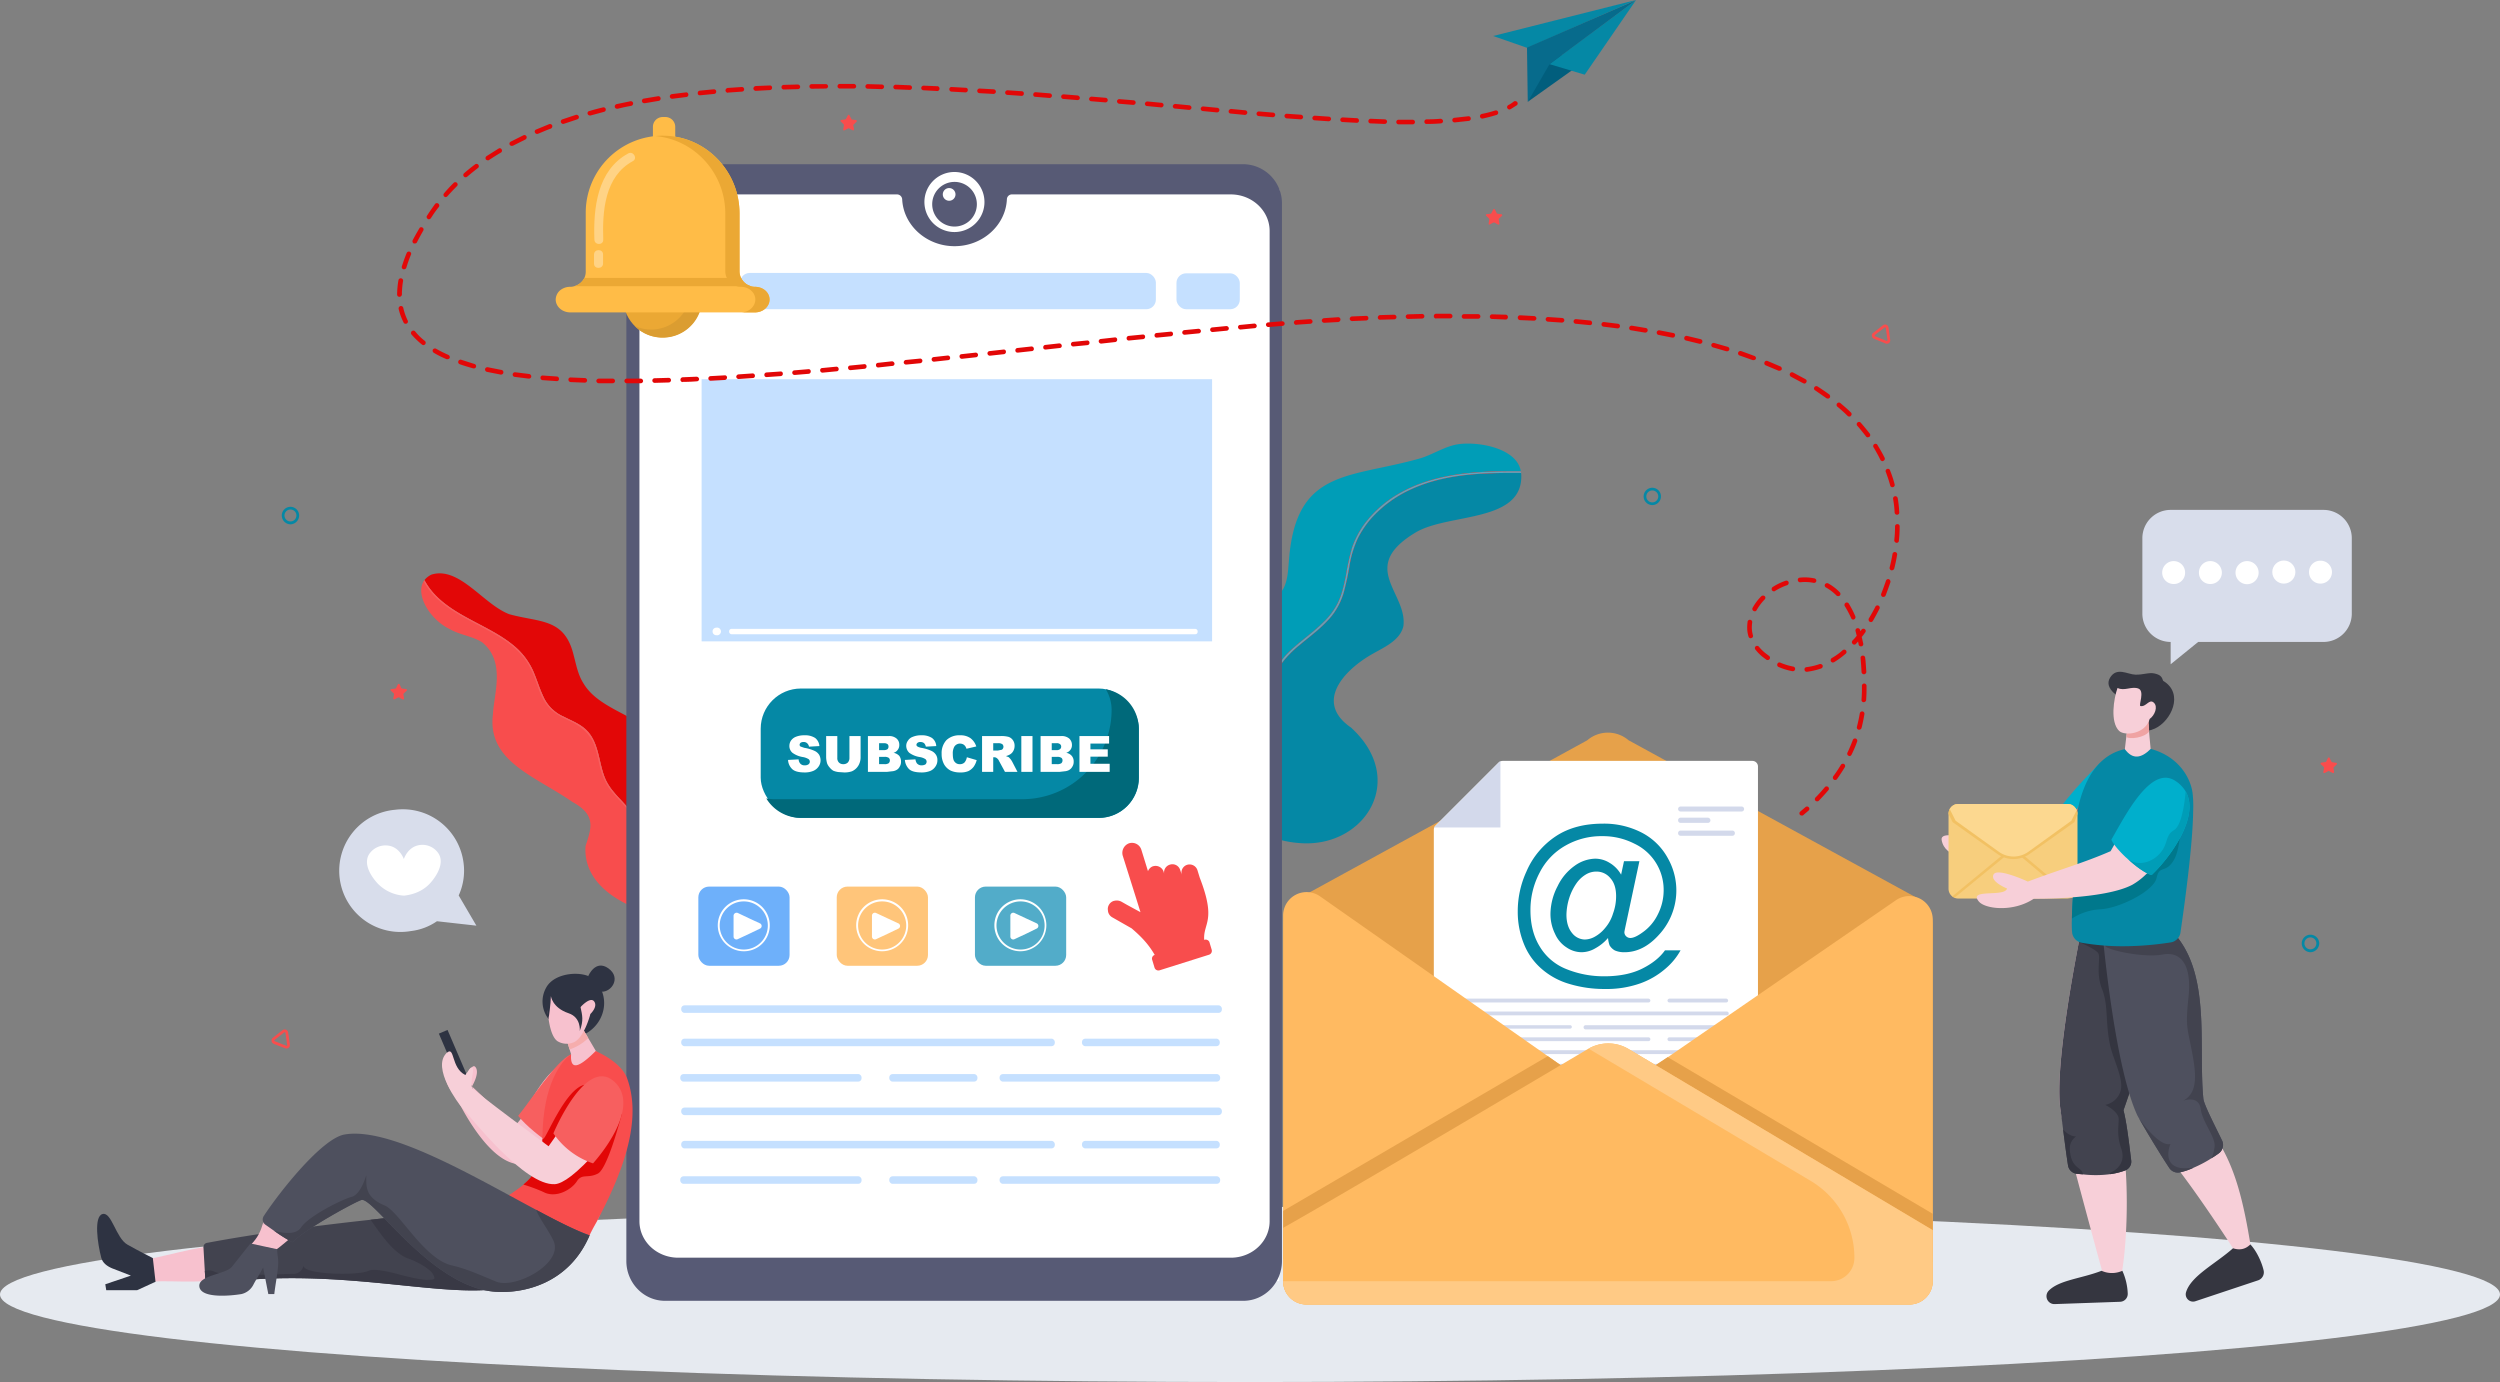 <svg xmlns="http://www.w3.org/2000/svg" viewBox="0 0 1298.8 718.1"><rect x="0" y="0" width="1298.8" height="718.1" fill="#808080" stroke="none"/><defs><style>.cls-1{fill:#015e7d;}.cls-2{fill:#0588a5;}.cls-3{fill:#076b8c;}.cls-4{fill:#e6eaf0;}.cls-5{fill:#e20707;}.cls-6{fill:#f84d4d;}.cls-7{fill:#f75f5f;}.cls-8{fill:#009db7;}.cls-9{fill:#e20707;}.cls-10{fill:#60a5bd;}.cls-11{fill:#fff;}.cls-12{fill:#575a75;}.cls-13{fill:#c5e0ff;}.cls-14{fill:#ffbc47;}.cls-15{fill:#eba834;}.cls-16{fill:#db9d31;}.cls-17{fill:#ffd385;}.cls-18{fill:#00697a;}.cls-19{fill:#6eb0fa;}.cls-20{fill:#ffc57a;}.cls-21{fill:#52acc9;}.cls-22{fill:#e6a14a;}.cls-23{fill:#d3d9eb;}.cls-24{fill:#ffba61;}.cls-25{fill:#ffca85;}.cls-26{fill:#f7c1ce;}.cls-27{fill:#f75f5f;}.cls-28{fill:#2e3342;}.cls-29{fill:#e20707;}.cls-30{fill:#f6adad;}.cls-31{fill:#f7cfd8;}.cls-32{fill:#42434f;}.cls-33{fill:#393945;}.cls-34{fill:#4e505e;}.cls-35{fill:#00afcc;}.cls-36{fill:#e86161;}.cls-37{fill:#343540;}.cls-38{fill:#00788c;}.cls-39{fill:#353640;}.cls-40{fill:#efa3a3;}.cls-41{fill:#f7ce7d;}.cls-42{fill:#f2c163;}.cls-43{fill:#fcd890;}.cls-44{fill:#e20707;}.cls-45{fill:#d8ddeb;}</style></defs><g id="Layer_2" data-name="Layer 2"><g id="Layer_1-2" data-name="Layer 1"><polygon class="cls-1" points="793.7 52.9 821.9 32.8 802.7 25.7 793.7 52.9"/><polygon class="cls-2" points="823.3 38.8 849.9 0.1 804.9 33.3 823.3 38.8"/><polygon class="cls-2" points="849.9 0 775.7 18.7 793.5 24.9 849.9 0"/><polygon class="cls-3" points="849.9 0.1 804.9 33.5 793.7 52.9 793.3 24.7 849.9 0.1"/><ellipse class="cls-4" cx="649.4" cy="672.5" rx="649.4" ry="45.5"/><path class="cls-5" d="M303.3,355.3c8.6,14.1,30.7,16.6,40.3,30.5,5.2,8.2,2.2,16.8,1.1,25-.6,14.9-.4,31.6,6.9,47,3.8,6.9,10.1,13.2,12.6,20.4a90.3,90.3,0,0,1-23.2-2.9l-.5-.5c-6.2-6.4-10.9-14.6-10.9-23.7s3.2-16.9.3-25.1c-1.6-4.4-5-7.9-8.1-11.2s-6.3-7.1-7.9-11.6c-2.8-7.6-2.9-16.7-8.4-23-3.4-3.9-8.3-5.6-12.7-7.9a20.5,20.5,0,0,1-10.7-10.8c-2-4.3-3.3-8.8-5.2-13.1a36.4,36.4,0,0,0-8.3-11.5c-7.7-7-17.4-11.2-26.4-16.2s-16.5-10.1-21.2-18.4a4.1,4.1,0,0,1-.5-.9,10,10,0,0,1,3.7-2.9c14.5-4.4,26.9,15.5,40.4,20.6,15.9,4.4,28.7,1.9,33.4,21.2C299.4,345.4,300.2,350.6,303.3,355.3Z"/><path class="cls-6" d="M242.2,320.7c9,5,18.7,9.2,26.4,16.2a36.4,36.4,0,0,1,8.3,11.5c1.9,4.3,3.2,8.8,5.2,13.1a20.5,20.5,0,0,0,10.7,10.8c4.4,2.3,9.3,4,12.7,7.9,5.5,6.3,5.6,15.4,8.4,23,1.6,4.5,4.6,8.1,7.9,11.6s6.5,6.8,8.1,11.2c2.9,8.2-.4,16.8-.3,25.1s4.7,17.3,10.9,23.7l.5.5-1.3-.3c-18.8-5.2-36.8-16.6-35.5-35.4,2.8-8.9,6-16-6.7-22.9-19.6-13.6-44.5-21.1-41.4-45.7.6-11.1,6.6-27.3-5.6-37.3-5.3-3.3-11.6-3.8-17.1-7-10-4.9-17.7-17.6-13.3-24.7l.4-.6a4.1,4.1,0,0,0,.5.9C225.7,310.6,234,316.2,242.2,320.7Z"/><path class="cls-7" d="M242.2,320.7c9,5,18.7,9.2,26.4,16.2a36.4,36.4,0,0,1,8.3,11.5c1.9,4.3,3.2,8.8,5.2,13.1a20.5,20.5,0,0,0,10.7,10.8c4.4,2.3,9.3,4,12.7,7.9,5.5,6.3,5.6,15.4,8.4,23,1.6,4.5,4.6,8.1,7.9,11.6s6.5,6.8,8.1,11.2c2.9,8.2-.4,16.8-.3,25.1s4.7,17.3,10.9,23.7l.5.5-1.3-.3a49.6,49.6,0,0,1-4.1-5,36.7,36.7,0,0,1-5.5-10.8,33.3,33.3,0,0,1-.9-12.6c.4-4.4,1.3-8.7,1.2-13.1a20.2,20.2,0,0,0-4.7-13.3c-3-3.9-6.8-7.1-9.6-11.2a35.5,35.5,0,0,1-4.6-11.4c-1-4.2-1.8-8.5-3.6-12.4s-5.9-7.7-10.6-10-9.2-4.1-12.5-8.1-4.5-7.8-6-12.1-3.5-9.2-6.5-13.1a45.9,45.9,0,0,0-12-10.4c-13.4-8.7-32.5-14.6-40.2-29.5l.4-.6a4.1,4.1,0,0,0,.5.9C225.7,310.6,234,316.2,242.2,320.7Z"/><path class="cls-8" d="M621.3,359l12,43.6c3.1-4.2,6.6-8.1,10-12.1a78.6,78.6,0,0,0,9.3-12.2,46.5,46.5,0,0,0,5.4-14.4c1.1-4.9,1.9-9.9,4-14.5a37.4,37.4,0,0,1,6.8-9.8c5.8-5.9,12.8-10.4,18.6-16.2a36.5,36.5,0,0,0,7.5-9.9c2.2-4.4,3.3-9.4,4.3-14.3a122.7,122.7,0,0,1,3.2-14.6,48,48,0,0,1,5.7-11.3,58.5,58.5,0,0,1,18.8-16.9c18-10.4,39.3-11.6,59.6-11.6h3.6c-2-11.7-21.1-15.4-31.9-14.1-7.4.9-13.8,5.6-21,7.6-36.3,10.2-63.7,5.3-67.5,52-.5,5.2-.5,10.7-2.9,15.4C655.3,324.6,612.3,327.7,621.3,359Z"/><path class="cls-2" d="M676.9,438.1c32.6,1.4,54.3-33.3,25-60.1-18.5-12.7-4.8-28.6,9.3-37.2,6.9-4.2,16-7.5,17.9-15.5,2.2-17.4-23.8-30.6,6.4-48.7,17.1-10.2,56.4-4.8,54.8-30.5,0-.1-.1-.3-.1-.4-19.3-.1-39.3.3-57.1,8.5a62.5,62.5,0,0,0-20.8,15.2,50.6,50.6,0,0,0-7,10.5,55.4,55.4,0,0,0-4.1,13.3,145.7,145.7,0,0,1-3.1,14.6,36.1,36.1,0,0,1-5.8,11.6c-4.9,6.3-11.5,10.9-17.5,16a52,52,0,0,0-8.4,8.5,33,33,0,0,0-5.7,12.3c-1.3,4.8-2,9.8-3.6,14.6a44.8,44.8,0,0,1-6.9,12.7c-5.1,7-11.5,13.2-16.6,20.2C633.6,403.7,640.3,436.5,676.9,438.1Z"/><path class="cls-9" d="M633.3,402.6l.3,1.1c5.1-7,11.5-13.2,16.6-20.2a44.8,44.8,0,0,0,6.9-12.7c1.6-4.8,2.3-9.8,3.6-14.6a33,33,0,0,1,5.7-12.3,52,52,0,0,1,8.4-8.5c6-5.1,12.6-9.7,17.5-16a36.1,36.1,0,0,0,5.8-11.6,145.7,145.7,0,0,0,3.1-14.6,55.4,55.4,0,0,1,4.1-13.3,50.6,50.6,0,0,1,7-10.5,62.5,62.5,0,0,1,20.8-15.2c17.8-8.2,37.8-8.6,57.1-8.5a2.8,2.8,0,0,0-.1-.9h-3.6c-20.3,0-41.6,1.2-59.6,11.6a58.5,58.5,0,0,0-18.8,16.9,48,48,0,0,0-5.7,11.3,122.7,122.7,0,0,0-3.2,14.6c-1,4.9-2.1,9.9-4.3,14.3a36.5,36.5,0,0,1-7.5,9.9c-5.8,5.8-12.8,10.3-18.6,16.2a37.4,37.4,0,0,0-6.8,9.8c-2.1,4.6-2.9,9.6-4,14.5a46.5,46.5,0,0,1-5.4,14.4,78.6,78.6,0,0,1-9.3,12.2C639.9,394.5,636.4,398.4,633.3,402.6Z"/><path class="cls-10" d="M633.3,402.6l.3,1.1c5.1-7,11.5-13.2,16.6-20.2a44.8,44.8,0,0,0,6.9-12.7c1.6-4.8,2.3-9.8,3.6-14.6a33,33,0,0,1,5.7-12.3,52,52,0,0,1,8.4-8.5c6-5.1,12.6-9.7,17.5-16a36.1,36.1,0,0,0,5.8-11.6,145.7,145.7,0,0,0,3.1-14.6,55.4,55.4,0,0,1,4.1-13.3,50.6,50.6,0,0,1,7-10.5,62.5,62.5,0,0,1,20.8-15.2c17.8-8.2,37.8-8.6,57.1-8.5a2.8,2.8,0,0,0-.1-.9h-3.6c-20.3,0-41.6,1.2-59.6,11.6a58.5,58.5,0,0,0-18.8,16.9,48,48,0,0,0-5.7,11.3,122.7,122.7,0,0,0-3.2,14.6c-1,4.9-2.1,9.9-4.3,14.3a36.5,36.5,0,0,1-7.5,9.9c-5.8,5.8-12.8,10.3-18.6,16.2a37.4,37.4,0,0,0-6.8,9.8c-2.1,4.6-2.9,9.6-4,14.5a46.5,46.5,0,0,1-5.4,14.4,78.6,78.6,0,0,1-9.3,12.2C639.9,394.5,636.4,398.4,633.3,402.6Z"/><rect class="cls-11" x="330.6" y="98.5" width="334" height="567.06"/><path class="cls-12" d="M645.9,85.3H345.5a20.3,20.3,0,0,0-20.1,20.6V655.1c0,11.4,9,20.7,20.1,20.7H645.9c11.1,0,20.1-9.3,20.1-20.7V105.9A20.3,20.3,0,0,0,645.9,85.3Zm13.7,549.1c0,10.5-9,19-20.2,19h-287c-11.2,0-20.2-8.5-20.2-19V120c0-10.5,9-19,20.2-19H466a2.7,2.7,0,0,1,2.7,2.5c.6,13.5,12.6,24.4,27.2,24.4s26.6-10.9,27.2-24.4a2.6,2.6,0,0,1,2.7-2.5H639.4c11.1,0,20.2,8.5,20.2,19Z"/><path class="cls-11" d="M480.3,106.2a15.6,15.6,0,1,1,31.1,0,15.6,15.6,0,0,1-31.1,0Z"/><path class="cls-12" d="M484.3,106.2a11.6,11.6,0,1,1,11.6,11.5A11.6,11.6,0,0,1,484.3,106.2Z"/><path class="cls-11" d="M489.8,101a3.3,3.3,0,0,1,3.3-3.3,3.3,3.3,0,0,1,0,6.6A3.3,3.3,0,0,1,489.8,101Z"/><rect class="cls-13" x="384.5" y="141.8" width="216" height="18.85" rx="5"/><rect class="cls-13" x="349.8" y="142" width="32.9" height="18.66" rx="5"/><rect class="cls-13" x="611.2" y="142" width="32.9" height="18.66" rx="5"/><path class="cls-14" d="M344.3,60.8h1.4a5.1,5.1,0,0,1,5.1,5.1v7.7a0,0,0,0,1,0,0H339.2a0,0,0,0,1,0,0V65.9a5.1,5.1,0,0,1,5.1-5.1Z"/><circle class="cls-15" cx="344.3" cy="155" r="20.4" transform="translate(136.1 470) rotate(-80.8)"/><path class="cls-16" d="M353.2,136.6a20.5,20.5,0,0,1-23.5,32.7,20.1,20.1,0,0,0,14.6,6.1,20.4,20.4,0,0,0,8.9-38.8Z"/><path class="cls-14" d="M399.8,155.6c0,3.7-3.4,6.7-7.6,6.7H296.3c-4.2,0-7.6-3-7.6-6.7a6.5,6.5,0,0,1,2.2-4.7,8.3,8.3,0,0,1,5.4-1.9,6.4,6.4,0,0,0,2-.3,8.4,8.4,0,0,0,5.3-4.3,8.1,8.1,0,0,0,.7-3.5V110.4a40,40,0,0,1,40.3-39.9c22,.1,39.6,18.4,39.6,40.4v30a8.2,8.2,0,0,0,.8,3.5,8,8,0,0,0,5.2,4.3,6.4,6.4,0,0,0,2,.3C396.4,149,399.8,151.9,399.8,155.6Z"/><path class="cls-15" d="M392.2,149a6.4,6.4,0,0,1-2-.3,8,8,0,0,1-5.2-4.3,8.2,8.2,0,0,1-.8-3.5v-30c0-22-17.6-40.3-39.6-40.4a27.5,27.5,0,0,0-4.1.2c20.4,1.8,36.3,19.3,36.3,40.2v30a8.2,8.2,0,0,0,.8,3.5,8,8,0,0,0,5.2,4.3,7.6,7.6,0,0,0,2.1.3c4.1,0,7.5,2.9,7.5,6.6s-3.4,6.7-7.5,6.7h7.3c4.2,0,7.6-3,7.6-6.7S396.4,149,392.2,149Z"/><path class="cls-15" d="M390.2,148.7H298.3a8.4,8.4,0,0,0,5.3-4.3H385A8,8,0,0,0,390.2,148.7Z"/><path class="cls-17" d="M326.4,79.7c-16.1,8.7-18.2,28.4-17.6,44.8.1,3,4.7,3,4.6,0-.5-14.7.7-32.9,15.4-40.8C331.4,82.3,329,78.3,326.4,79.7Z"/><path class="cls-17" d="M308.6,132.2V137c0,2.9,4.6,2.9,4.7,0v-4.8C313.3,129.2,308.7,129.2,308.6,132.2Z"/><rect class="cls-2" x="395.2" y="357.7" width="196.5" height="67.21" rx="20.9"/><path class="cls-18" d="M574.5,358.1a20.6,20.6,0,0,1,3,10.8h0a46.4,46.4,0,0,1-46.3,46.3H401.9a24.5,24.5,0,0,1-3.8-.4,21,21,0,0,0,18,10.1H570.7A20.8,20.8,0,0,0,591.6,404V378.6A20.8,20.8,0,0,0,574.5,358.1Z"/><path class="cls-11" d="M409.4,394.8l5.5-.3a3.6,3.6,0,0,0,.7,2,2.8,2.8,0,0,0,2.5,1.1,3.1,3.1,0,0,0,1.9-.5,1.7,1.7,0,0,0,.1-2.7,8.5,8.5,0,0,0-3-1.1,12.5,12.5,0,0,1-5.4-2.2,4.6,4.6,0,0,1-1.6-3.6,5,5,0,0,1,.8-2.7,5.6,5.6,0,0,1,2.5-2,11.5,11.5,0,0,1,4.6-.8,9.5,9.5,0,0,1,5.5,1.4,5.9,5.9,0,0,1,2.2,4.2l-5.4.3a3.2,3.2,0,0,0-1-1.8,2.5,2.5,0,0,0-1.9-.6,2.4,2.4,0,0,0-1.5.4,1.6,1.6,0,0,0-.5,1.1c0,.3.2.5.4.8l2,.7a20.9,20.9,0,0,1,5.4,1.6,5.6,5.6,0,0,1,2.4,2.1,6,6,0,0,1,.7,2.7,5.6,5.6,0,0,1-1,3.3,6.3,6.3,0,0,1-2.8,2.3,11.3,11.3,0,0,1-4.5.8c-3.1,0-5.3-.6-6.5-1.8A7.1,7.1,0,0,1,409.4,394.8Z"/><path class="cls-11" d="M441.3,382.4h5.8v11.1a8.1,8.1,0,0,1-.6,3.1,7.4,7.4,0,0,1-3.9,4.1,11.6,11.6,0,0,1-4,.6l-3-.2a10.7,10.7,0,0,1-2.7-.7,7.5,7.5,0,0,1-1.9-1.7,6.7,6.7,0,0,1-1.3-2.1,13.2,13.2,0,0,1-.5-3.1V382.4H435v11.3a3.2,3.2,0,0,0,.8,2.4,3,3,0,0,0,2.3.9,3.2,3.2,0,0,0,2.4-.9,3.5,3.5,0,0,0,.8-2.4Z"/><path class="cls-11" d="M450.9,382.4h10.8a5.8,5.8,0,0,1,4.1,1.3,4.2,4.2,0,0,1,1.4,3.3,4,4,0,0,1-1,2.8,3.7,3.7,0,0,1-2,1.3,5.4,5.4,0,0,1,3,1.6,4.9,4.9,0,0,1,.9,3,4.6,4.6,0,0,1-.7,2.6,3.9,3.9,0,0,1-1.8,1.8,5.3,5.3,0,0,1-2.2.6l-2.6.3h-9.9Zm5.8,7.3h2.5a3.1,3.1,0,0,0,1.9-.5,1.9,1.9,0,0,0,.5-1.3,1.7,1.7,0,0,0-.5-1.3,3.1,3.1,0,0,0-1.9-.5h-2.5Zm0,7.3h2.9a3.6,3.6,0,0,0,2.1-.5,2,2,0,0,0,.6-1.5,1.6,1.6,0,0,0-.6-1.3,3.6,3.6,0,0,0-2.1-.5h-2.9Z"/><path class="cls-11" d="M470.1,394.8l5.5-.3a4.7,4.7,0,0,0,.7,2,3,3,0,0,0,2.6,1.1,3.6,3.6,0,0,0,1.9-.5,2,2,0,0,0,.6-1.4,1.8,1.8,0,0,0-.6-1.3,7.8,7.8,0,0,0-3-1.1,12.5,12.5,0,0,1-5.4-2.2,5,5,0,0,1-1.6-3.6,4.4,4.4,0,0,1,.9-2.7,4.7,4.7,0,0,1,2.5-2,11,11,0,0,1,4.5-.8,9.5,9.5,0,0,1,5.5,1.4,5.6,5.6,0,0,1,2.2,4.2l-5.4.3a3.8,3.8,0,0,0-.9-1.8,2.9,2.9,0,0,0-1.9-.6,2.1,2.1,0,0,0-1.5.4,1.4,1.4,0,0,0-.6,1.1c0,.3.2.5.5.8a6.9,6.9,0,0,0,1.9.7,20.9,20.9,0,0,1,5.4,1.6,5.6,5.6,0,0,1,2.4,2.1,5,5,0,0,1,.7,2.7,5.6,5.6,0,0,1-1,3.3,6.1,6.1,0,0,1-2.7,2.3,11.7,11.7,0,0,1-4.5.8q-4.8,0-6.6-1.8A7.6,7.6,0,0,1,470.1,394.8Z"/><path class="cls-11" d="M502.3,393.4l5.1,1.5a10.3,10.3,0,0,1-1.6,3.5,8,8,0,0,1-2.7,2.2,10.2,10.2,0,0,1-4.2.7,11.6,11.6,0,0,1-4.9-.9,8.3,8.3,0,0,1-3.4-3.1,10.9,10.9,0,0,1-1.4-5.7,9.9,9.9,0,0,1,2.5-7.1,9.6,9.6,0,0,1,7-2.5,9,9,0,0,1,5.5,1.5,8.8,8.8,0,0,1,3,4.3l-5.1,1.2a5.3,5.3,0,0,0-.6-1.3,3.5,3.5,0,0,0-1.1-1,4.2,4.2,0,0,0-1.6-.4,3.5,3.5,0,0,0-3,1.6,7,7,0,0,0-.8,3.7c0,2.1.3,3.5,1,4.2a3.1,3.1,0,0,0,2.6,1.2,3.3,3.3,0,0,0,2.5-.9A5.6,5.6,0,0,0,502.3,393.4Z"/><path class="cls-11" d="M510.2,401V382.4h9.6a14.4,14.4,0,0,1,4.1.4,4.4,4.4,0,0,1,2.3,1.7,4.9,4.9,0,0,1,.9,3,5.4,5.4,0,0,1-.7,2.7,4.5,4.5,0,0,1-1.8,1.8,7.6,7.6,0,0,1-2,.8l1.5.6.9,1a12.3,12.3,0,0,1,.8,1.2l2.8,5.4h-6.5l-3.1-5.7a3.4,3.4,0,0,0-1.1-1.4,2.2,2.2,0,0,0-1.4-.5H516V401Zm5.8-11.1h2.5l1.5-.3a1.1,1.1,0,0,0,.9-.5,1.8,1.8,0,0,0-.2-2.5,3.6,3.6,0,0,0-2.1-.5H516Z"/><path class="cls-11" d="M530.6,382.4h5.8V401h-5.8Z"/><path class="cls-11" d="M540.6,382.4h10.7a6,6,0,0,1,4.2,1.3,4.5,4.5,0,0,1,1.4,3.3,4,4,0,0,1-1,2.8,4.1,4.1,0,0,1-2,1.3,4.8,4.8,0,0,1,2.9,1.6,4.4,4.4,0,0,1,1,3,4.6,4.6,0,0,1-.7,2.6,4.5,4.5,0,0,1-1.8,1.8,5.8,5.8,0,0,1-2.2.6l-2.6.3h-9.9Zm5.8,7.3h2.5a2.6,2.6,0,0,0,1.8-.5,1.6,1.6,0,0,0,.6-1.3,1.5,1.5,0,0,0-.6-1.3,2.6,2.6,0,0,0-1.8-.5h-2.5Zm0,7.3h2.9a3.6,3.6,0,0,0,2.1-.5,2,2,0,0,0,.6-1.5,1.6,1.6,0,0,0-.6-1.3,3.6,3.6,0,0,0-2.1-.5h-2.9Z"/><path class="cls-11" d="M560.8,382.4h15.4v3.9h-9.7v3h9v3.8h-9v3.7h10V401H560.8Z"/><rect class="cls-13" x="353.9" y="522.3" width="280.9" height="3.92" rx="1.7"/><rect class="cls-13" x="353.9" y="539.6" width="194.1" height="3.92" rx="1.7"/><rect class="cls-13" x="562.1" y="539.6" width="71.6" height="3.92" rx="1.7"/><rect class="cls-13" x="462" y="558" width="45.8" height="3.92" rx="1.7"/><rect class="cls-13" x="353.4" y="558" width="94.2" height="3.92" rx="1.7"/><rect class="cls-13" x="519.3" y="558" width="114.6" height="3.92" rx="1.7"/><rect class="cls-13" x="353.9" y="575.4" width="280.9" height="3.92" rx="1.7"/><rect class="cls-13" x="353.9" y="592.7" width="194.1" height="3.92" rx="1.7"/><rect class="cls-13" x="562.1" y="592.7" width="71.6" height="3.92" rx="1.7"/><rect class="cls-13" x="462" y="611.1" width="45.8" height="3.92" rx="1.7"/><rect class="cls-13" x="353.4" y="611.1" width="94.2" height="3.92" rx="1.7"/><rect class="cls-13" x="519.3" y="611.1" width="114.6" height="3.92" rx="1.7"/><rect class="cls-13" x="364.5" y="197" width="265.2" height="136.2"/><path class="cls-11" d="M370.2,328.1a1.9,1.9,0,0,1,1.9-2,2,2,0,1,1,0,3.9A1.9,1.9,0,0,1,370.2,328.1Z"/><rect class="cls-11" x="378.8" y="326.7" width="243.4" height="2.8" rx="1.2"/><rect class="cls-19" x="362.8" y="460.6" width="47.4" height="41.14" rx="5.6"/><path class="cls-11" d="M383.3,487.9a1.5,1.5,0,0,1-2.2-1.3V475.7a1.6,1.6,0,0,1,2.2-1.4l6.1,2.9,5.4,2.5a1.5,1.5,0,0,1,.1,2.7l-5.4,2.6Z"/><path class="cls-11" d="M386.4,494.2a13.5,13.5,0,1,1,13.5-13.4A13.4,13.4,0,0,1,386.4,494.2Zm0-25.9a12.5,12.5,0,1,0,12.5,12.5A12.5,12.5,0,0,0,386.4,468.3Z"/><rect class="cls-20" x="434.7" y="460.6" width="47.4" height="41.14" rx="5.6"/><path class="cls-11" d="M455.2,487.9a1.5,1.5,0,0,1-2.2-1.3V475.7a1.5,1.5,0,0,1,2.1-1.4l6.2,2.9,5.4,2.5a1.5,1.5,0,0,1,.1,2.7l-5.4,2.6Z"/><path class="cls-11" d="M458.3,494.2a13.5,13.5,0,1,1,13.5-13.4A13.5,13.5,0,0,1,458.3,494.2Zm0-25.9a12.5,12.5,0,1,0,12.5,12.5A12.5,12.5,0,0,0,458.3,468.3Z"/><rect class="cls-21" x="506.5" y="460.6" width="47.4" height="41.14" rx="5.6"/><path class="cls-11" d="M527.1,487.9a1.5,1.5,0,0,1-2.2-1.3V475.7a1.5,1.5,0,0,1,2.1-1.4l6.2,2.9,5.4,2.5a1.5,1.5,0,0,1,0,2.7l-5.3,2.6Z"/><path class="cls-11" d="M530.2,494.2a13.5,13.5,0,1,1,13.4-13.4A13.5,13.5,0,0,1,530.2,494.2Zm0-25.9a12.5,12.5,0,1,0,12.5,12.5A12.5,12.5,0,0,0,530.2,468.3Z"/><path class="cls-6" d="M625.6,488.3c-.6-8.9,6.5-9.6-2.3-32.3l-1.2-3.9a4.3,4.3,0,0,0-5.4-2.8,4.2,4.2,0,0,0-2.7,5.3l-.9-2.7a4.2,4.2,0,0,0-5.3-2.7h0a4.2,4.2,0,0,0-3,4.7l-.3-1.1a4.4,4.4,0,0,0-5.3-2.8h-.1a4.4,4.4,0,0,0-2.7,2.6l-3.4-11a5.1,5.1,0,0,0-6.4-3.5,5.3,5.3,0,0,0-3.3,6.5l6.8,21.6,2.4,7.7-6.8-3.7-3-1.7a5.1,5.1,0,0,0-3.8-.5h-.1a4.3,4.3,0,0,0-2.7,2.1,4.2,4.2,0,0,0-.5,2.9h0a4.1,4.1,0,0,0,.5,1.8,4.5,4.5,0,0,0,1.8,1.8l10,5.7h0c4.3,3.7,8.5,7.7,12,13.8a2,2,0,0,0-1.3,2.6l1.2,4a2.1,2.1,0,0,0,2.6,1.4l25.7-8.1a2.1,2.1,0,0,0,1.4-2.6l-1.2-4A2.1,2.1,0,0,0,625.6,488.3Z"/><path class="cls-22" d="M672.7,467.8l151.9-83.2a16.5,16.5,0,0,1,21.5,0l152.2,83.2a16.4,16.4,0,0,1,5.8,12.6V649a16.6,16.6,0,0,1-16.6,16.6h-304A16.6,16.6,0,0,1,666.9,649V480.4A16.7,16.7,0,0,1,672.7,467.8Z"/><path class="cls-11" d="M747.8,603.4H910.4a2.8,2.8,0,0,0,2.9-2.8V398.2a2.9,2.9,0,0,0-2.9-2.9H780.7a3.2,3.2,0,0,0-2.1.8L745.7,429a3.2,3.2,0,0,0-.8,2.1V600.6A2.8,2.8,0,0,0,747.8,603.4Z"/><polygon class="cls-23" points="744.9 429.9 779.5 395.3 779.5 429.9 744.9 429.9"/><path class="cls-23" d="M856.4,520.8H761.1a1,1,0,0,1-1.1-1h0a1.1,1.1,0,0,1,1.1-1h95.3a1.1,1.1,0,0,1,1,1h0A1,1,0,0,1,856.4,520.8Z"/><path class="cls-23" d="M897.1,527.5h-136a1,1,0,0,1-1.1-1h0a1.1,1.1,0,0,1,1.1-1h136a1,1,0,0,1,1,1h0A.9.9,0,0,1,897.1,527.5Z"/><path class="cls-23" d="M896.8,520.8H867.3a1,1,0,0,1-1-1h0a1.1,1.1,0,0,1,1-1h29.5a1.1,1.1,0,0,1,1,1h0A1,1,0,0,1,896.8,520.8Z"/><path class="cls-23" d="M815.7,534.4H760.9a1,1,0,0,1-.9-.9h0a1,1,0,0,1,.9-.9h54.8a.9.9,0,0,1,.9.9h0A.9.9,0,0,1,815.7,534.4Z"/><path class="cls-23" d="M896.7,534.8H823.8a1.1,1.1,0,0,1-1.1-1.1h0a1.1,1.1,0,0,1,1.1-1.1h72.9a1.1,1.1,0,0,1,1.1,1.1h0A1.1,1.1,0,0,1,896.7,534.8Z"/><path class="cls-23" d="M856.4,540.9H761.1a1,1,0,0,1-1.1-1h0a1,1,0,0,1,1.1-1h95.3a1,1,0,0,1,1,1h0A1,1,0,0,1,856.4,540.9Z"/><path class="cls-23" d="M897.1,547.6h-136a1,1,0,0,1-1.1-1h0a1.1,1.1,0,0,1,1.1-1h136a1,1,0,0,1,1,1h0A.9.9,0,0,1,897.1,547.6Z"/><path class="cls-23" d="M896.8,540.9H867.3a1,1,0,0,1-1-1h0a1,1,0,0,1,1-1h29.5a1,1,0,0,1,1,1h0A1,1,0,0,1,896.8,540.9Z"/><path class="cls-23" d="M815.7,554.5H760.9a1,1,0,0,1-.9-.9h0a1,1,0,0,1,.9-.9h54.8a.9.9,0,0,1,.9.9h0A.9.9,0,0,1,815.7,554.5Z"/><path class="cls-23" d="M896.7,554.9H823.8a1.1,1.1,0,0,1-1.1-1.1h0a1.1,1.1,0,0,1,1.1-1.1h72.9a1.1,1.1,0,0,1,1.1,1.1h0A1.1,1.1,0,0,1,896.7,554.9Z"/><path class="cls-24" d="M1004.1,477.6v188A12.1,12.1,0,0,1,992,677.7H678.7a12.1,12.1,0,0,1-12.1-12.1v-190a12.2,12.2,0,0,1,19.1-10l128.7,90.3,14.1,9.9a12,12,0,0,0,13.8,0l16.5-11.3,126.3-86.9A12.2,12.2,0,0,1,1004.1,477.6Z"/><polygon class="cls-22" points="804.1 548.7 666.6 629.1 666.6 654.3 814.4 555.9 804.1 548.7"/><polygon class="cls-22" points="866.4 549.2 1004.1 630.6 1004.1 655.8 855 556.7 866.4 549.2"/><path class="cls-24" d="M1004.1,639.1v26.5A12.1,12.1,0,0,1,992,677.7H678.7a12.1,12.1,0,0,1-12.1-12.1V637.9c28.5-16,125.9-73.7,158.3-92.9a20.7,20.7,0,0,1,21.2,0Z"/><path class="cls-25" d="M846.1,545a20.6,20.6,0,0,0-20.8-.2l115.4,68.7a46.5,46.5,0,0,1,22.7,40h0a12.1,12.1,0,0,1-12.1,12.1H666.6a12.1,12.1,0,0,0,12.1,12.1H992a12.1,12.1,0,0,0,12.1-12.1V639.1Z"/><path class="cls-2" d="M865,493.7c-2.6,3.7-6.6,6.9-11.8,9.5s-11.8,4-19.6,4a51.7,51.7,0,0,1-20-3.8,28.1,28.1,0,0,1-13.7-11.7c-3.2-5.2-4.8-11.5-4.8-18.8a41.5,41.5,0,0,1,4.8-19.6,33.5,33.5,0,0,1,13.4-14,37.5,37.5,0,0,1,19.1-4.9,36,36,0,0,1,16.7,3.9,26.5,26.5,0,0,1,15.2,24.3,27.6,27.6,0,0,1-3,12.4,24.4,24.4,0,0,1-8.1,9.5c-2.5,1.8-4.6,2.8-6.2,2.8a3.1,3.1,0,0,1-2.2-.9,2.9,2.9,0,0,1-.9-2.1c0-.4.5-2.7,1.4-6.9l6.4-30h-8l-1.5,7a16.5,16.5,0,0,0-6.1-6.2,14.1,14.1,0,0,0-7.4-2.1,19,19,0,0,0-10.5,3.6,27.5,27.5,0,0,0-9,10.7,31.6,31.6,0,0,0-3.7,14.2,23.3,23.3,0,0,0,2.4,10.6,16,16,0,0,0,6.1,7.1,14,14,0,0,0,7.7,2.4,14.2,14.2,0,0,0,7.2-2.1,23.3,23.3,0,0,0,6.5-5.3,16,16,0,0,0,.8,3.8,7.3,7.3,0,0,0,2.8,2.7,12.1,12.1,0,0,0,5,.9c6.4,0,12.4-3,17.8-9a33.9,33.9,0,0,0,4.7-39.8,32.3,32.3,0,0,0-13.9-13.5,42.8,42.8,0,0,0-19.8-4.5c-9.6,0-17.7,2.1-24.3,6.4A41.7,41.7,0,0,0,793,452.8a49.6,49.6,0,0,0-4.5,20.8,44.3,44.3,0,0,0,3.8,18.2,33.5,33.5,0,0,0,8.9,11.8,38,38,0,0,0,14.2,7.6,62.7,62.7,0,0,0,18.3,2.6,52.6,52.6,0,0,0,18.4-2.9,41,41,0,0,0,13.2-7.7,34,34,0,0,0,7.8-9.5Zm-27-19.1a20.6,20.6,0,0,1-4.1,7.5,18.2,18.2,0,0,1-5.3,4.5,11,11,0,0,1-5.3,1.5,8.6,8.6,0,0,1-6.6-3.4c-1.9-2.3-2.9-5.5-2.9-9.5a30.7,30.7,0,0,1,1.4-8.5,28.3,28.3,0,0,1,3.8-7.8,16,16,0,0,1,4.9-4.6,10.5,10.5,0,0,1,5.4-1.5,9.2,9.2,0,0,1,7.3,3.4c2,2.2,3,5.3,3,9.4A25.9,25.9,0,0,1,838,474.6Z"/><path class="cls-23" d="M904.8,421.6H873.1a1.3,1.3,0,0,1-1.3-1.3h0a1.3,1.3,0,0,1,1.3-1.3h31.7a1.3,1.3,0,0,1,1.3,1.3h0A1.3,1.3,0,0,1,904.8,421.6Z"/><path class="cls-23" d="M887.2,427.5H873.1a1.3,1.3,0,0,1-1.3-1.3h0a1.3,1.3,0,0,1,1.3-1.4h14.1a1.4,1.4,0,0,1,1.4,1.4h0A1.3,1.3,0,0,1,887.2,427.5Z"/><path class="cls-23" d="M900,434.2H873.1a1.3,1.3,0,0,1-1.3-1.3h0a1.3,1.3,0,0,1,1.3-1.4H900a1.3,1.3,0,0,1,1.3,1.4h0A1.3,1.3,0,0,1,900,434.2Z"/><path class="cls-26" d="M295.4,552.1l-1.4,4.3-5.6,30.2a6.8,6.8,0,0,1-.7,5.1c-3.4,6.7-14.7,13.9-20,12.9-16.5-3.2-31.1-35.5-31.1-35.5-3.9-2.9-7.8-13.4-5.5-19.5,4.8-13.1,4.9,5.8,11.1,8,1.3.5,3.3-6,5.1-2.8s-2.1,9.6-2.1,9.6,21.6,20.4,22.2,20.5a28.2,28.2,0,0,0,5.5-7.4c4-8,11.3-21,19.2-24.5A10.2,10.2,0,0,1,295.4,552.1Z"/><path class="cls-27" d="M294,556.4l5.7,25.4s-9.8,11.4-11.3,14.3c-7.8-5.5-14.9-11-19.2-16.4,6.1-7.4,19.6-28.5,27.5-32Z"/><rect class="cls-28" x="235" y="534.6" width="4.9" height="36.56" transform="translate(-198.6 138.2) rotate(-23.2)"/><path class="cls-28" d="M285,529.4a14.7,14.7,0,0,1-1.2-16.4c4.5-8.1,19.4-8.8,24.4-4.4,9.2,8.2,6.7,22.5-3.9,28.4Z"/><path class="cls-26" d="M326.9,565.2c-8.7,16.5-4.9,25.1-7.1,38.9-1.3,10.6-7,27.1-14.3,38.7l-36.9-13.6-8.4,6.8c4.2-2.6,38.9-27,35.2-41.7-6.5-27.5,1.3-46.6,1.3-46.6-.5-1.7-2.4-7.8-3-9.6l9.2-3.4,6.6,11.2C310.8,548.6,325.5,564.4,326.9,565.2Z"/><path class="cls-6" d="M253.1,630.1a43.6,43.6,0,0,0,7.4,5.6h0c7.2,4.2,13,3.3,25.1,5.5,2.7.5,5.4.8,8.1,1.1s7.8,1.3,11.7,1.3c.5-.9,1-2.1,1.5-3.2a9.3,9.3,0,0,0,.5-1l.9-1.7,1.7-3h0c16.8-31.5,22.6-55.3,15.9-74.2-3.1-8.9-15.7-14-16.4-14.5-8.3,8.3-13.4,10.7-12.8,1.8h0c-.4.2-14.8,9.2-14.9,44.3v.9c.1,11.6-4.1,17.7-9.9,22.5S259.1,623.6,253.1,630.1Z"/><path class="cls-29" d="M271.9,615.4a92.7,92.7,0,0,1,9.6,3.5l1.5.7c6.4,2.8,14-1.7,16.7-5.9s5.6-1.3,10.9-4c3.4-1.7,7.7-14.4,10.2-23,1.4-4.6,2.3-8,2.3-8l-1.1-.8-18.5-14.3c-3.7.9-7.4,5-10.7,9.9-4.5,6.7-8.2,14.8-9.8,17.3a4.5,4.5,0,0,1-1.2,1.2v.9C281.9,604.5,277.7,610.6,271.9,615.4Z"/><path class="cls-30" d="M305.6,539.3a24.7,24.7,0,0,1-9.7,5.9l-2.2-7.1,9.2-3.4Z"/><path class="cls-26" d="M306.7,526.8s4-3.7,2-6.5-7.1,2.9-7.1,2.9c-5.4.8-9.3-1.1-14.4-5.2a1.8,1.8,0,0,0-3,1.4c.2,6.3,1,18.4,5.4,21.5a9.1,9.1,0,0,0,7.9.8C303.2,540,306.6,527.4,306.7,526.8Z"/><path class="cls-28" d="M305.6,507.1s3.7-8.9,10.5-4,1.5,12.5-3.7,12.1S305.6,507.1,305.6,507.1Z"/><path class="cls-28" d="M285,529.4s1.2-8.3,1.2-12c0,0,.6,6.1,9.2,9,6.6,2.2,5.8,9.2,5.8,9.2,2.1-5.5,1.3-8.1.4-12.4l-2.2-5.6s-4.5-2-4.5-2.3-9-2-9-2l-2.9,4.6Z"/><path class="cls-31" d="M232.2,546.9c4.1-3.6,2.1,7.8,9.4,11.5.7.4,2.5-4.7,3.8-3.7s-1.3,7.2-.1,10.4c.6,1.6,39.7,30.4,39.7,30.4l10.4-14.8s13-14.1,18.5-12.7c9.3,2.4,9,15.3-2.7,28.7s-18.9,18.2-22.9,18.5c-15.7,1-43.3-34.2-48.8-40.4C238.9,574.2,223.7,554.5,232.2,546.9Z"/><path class="cls-27" d="M308.1,604.4a40.4,40.4,0,0,1-20.6-15.6s17.1-41.1,32-26.5C329.9,572.3,319.8,591,308.1,604.4Z"/><path class="cls-26" d="M78.5,653.9c.2,1.2.3,11.9.3,11.9,6.9-.4,14.3.1,21.6,0,2.1-.1,4.3-.1,6.4-.3h.6c31.7-2.8,65.3-3.1,100.7-3.1h60.8l-25.6-33.9c-17.1,1.7-33.9,3.6-50.5,5.7q-44.6,5.7-86.4,13.5l-.7.2C96.6,649.5,87.4,652,78.5,653.9Z"/><path class="cls-32" d="M105.7,647.8a.2.2,0,0,0,0,.3l.7,12.2.3,4.7a4.3,4.3,0,0,1,.1.5,2.4,2.4,0,0,0,2.5,1.6c79.2-12.1,143.4,17.1,169.4-5.7l-35.4-33c-17.1,1.7-34.1,3.4-50.9,5.3-29.1,3.2-57.6,6.9-84.9,12A2.2,2.2,0,0,0,105.7,647.8Z"/><path class="cls-33" d="M106.4,660.3l.3,4.7a4.3,4.3,0,0,1,.1.5,2.4,2.4,0,0,0,2.5,1.6c79.2-12.1,143.4,17.1,169.4-5.7l-35.4-33c-17.1,1.7-34.1,3.4-50.9,5.3.2.1.3.3.4.4,4.6,6.4,11.4,16.9,19.2,19.7,6.2,2.2,12,6,13.2,8.6s0,2.3-2.6,2.5-9-1.1-14.5-2.6-13.8-3.5-16.6-2.1c-5.2,2.6-34,2.1-33.8-2.7a5.4,5.4,0,0,1-5.6,4.3c-4.8,0-35.2,1.7-40.9-1.2A6.2,6.2,0,0,0,106.4,660.3Z"/><path class="cls-28" d="M80.8,665.9l-9.6,4.4h-16l-.5-3.1L68,662.7l-9.8-3.8c-2.6-1.1-4.9-2.8-5.6-5.5-1.9-7.2-4-21.5.7-22.7s6.9,12.5,12.9,15.9,13.2,7,13.2,7Z"/><path class="cls-26" d="M306.2,642c-61.6,76.7-96-27-114.5-23.4s-44,28-48.1,30.5-14.5,3.1-13.1-2.6c3.4-3.6,4.8-6.4,6.4-11.8.1,0-.8,5.1.5-1.7s32.1-38.9,43.1-40.3c30.5-4.1,53.7,24.6,75.6,34.4S288.1,634.1,306.2,642Z"/><path class="cls-34" d="M137,631.8a3.3,3.3,0,0,0,.8,4.4l4.7,3.3a89.9,89.9,0,0,0,9.4,5.9c6.8-7,33-21.2,35.9-22,6.2-1.6,36.4,45.4,69.6,47.7,14.2,1,38.1-3.9,48.9-29.3-7.4-2.6-17-7.5-27.8-13.3-32.8-17.5-76.2-43.2-99.5-39.1C167.3,591.4,145.3,619.1,137,631.8Z"/><path class="cls-32" d="M142.5,639.5a89.9,89.9,0,0,0,9.4,5.9c6.8-7,33-21.2,35.9-22,6.2-1.6,36.4,45.4,69.6,47.7,14.2,1,38.1-3.9,48.9-29.3-7.4-2.6-17-7.5-27.8-13.3,1.9,4.9,6.1,10,9,16,5.6,11.8-19.9,25.4-29.8,21.3s-15.6-6.7-23-8.4c-14.5-3.4-27.2-27.9-34.8-31.1-10.5-4.3-9.6-10.4-9.6-15.8,0,0-2.8,10.1-7.6,11.3s-22.4,10-26.3,15.9C153.5,642,146.3,640.4,142.5,639.5Z"/><path class="cls-34" d="M144,649c0,3.3.7,4.3.5,8.2s-1.5,10.6-2,15.1h-3.1l-2.7-13.8c-1.4,2.8-3.8,6.4-5.1,9a9.3,9.3,0,0,1-6.2,4.8c-5.4.9-20.7,2.4-21.8-3.7s13.7-6.5,16.9-10.5,6.4-8.1,9.6-12.1Z"/><path class="cls-31" d="M1025,445.9s39.2,20.8,48.5,13.7c4.3-3.2,7.4-9.1,9.6-15.3,3.7-10.6,4.7-22.3,3.5-23.6l5-24.9c-1.7,6.6-31.7,43-32,46.5-8.4-.6-29.1-3.9-30.4-4.5s-6.4-7.8-9.7-7.9,2.9,5.3,1.7,5.2-13.2-3.3-12.5,1.2C1010.3,446.3,1025,445.9,1025,445.9Z"/><path class="cls-35" d="M1062.7,431.9c6.3,4,13.2,9.8,18.6,12.4l2.2,1.2c3.8-10.6,10.7-21.5,9.5-22.8l-7.2-8.7,5.8-18.2C1086.9,400.7,1070.4,416.3,1062.7,431.9Z"/><path class="cls-36" d="M1064,435.5c.2,1,.3,1.8.4,2.5,10.6-3.6,23.5-4.8,23.8-6.6l2.4-11-10.8-1.5s-3.4,7.7-3.9,11.2S1068.1,434.5,1064,435.5Z"/><path class="cls-31" d="M1099.5,578.7a146.5,146.5,0,0,1,4.3,22.7c1.9,17.8,1.4,45.1-1.9,62.3l-9.1-.8s-12.8-46.7-18.9-70.6a151.6,151.6,0,0,1-3.4-15.5c-3.7-23.3,9.9-89.3,10.8-93.6h.1l36.6-5.1C1137.4,524.2,1114.3,535.8,1099.5,578.7Z"/><path class="cls-32" d="M1070.5,576.8c.2,1.4.7,5.2,1.3,9.8.8,6.3,1.8,14,2.6,19a5.2,5.2,0,0,0,4.4,4.2l3.3.3a56.2,56.2,0,0,0,14.2-.1,36.1,36.1,0,0,0,7.7-1.9,4.9,4.9,0,0,0,3.2-5.3c-1.2-9.7-2.3-19.3-4-26,5.5-15.8,8.4-25.5,13.5-36.2a96.2,96.2,0,0,0,6.7-16.6c3.4-12.4,3-26-5.4-46.1l-36.6,5.1h-.1C1080.4,487.5,1066.8,553.5,1070.5,576.8Z"/><path class="cls-37" d="M1080.1,489.4s8.3,3.5,9.9,5.7-1.4,10,2,18.6,1.7,16.3,4,28.2c1.5,8.1,7.5,18.4,5.7,24.8a10.3,10.3,0,0,1-8,7.3s7,3.4,7,7.4-1.1,8.3,1.3,15.2-1.7,10.9-5.5,12.6c-.4.2-.5.5-.2.8a36.1,36.1,0,0,0,7.7-1.9,4.9,4.9,0,0,0,3.2-5.3c-1.2-9.7-2.3-19.3-4-26,5.5-15.8,8.4-25.5,13.5-36.2a96.2,96.2,0,0,0,6.7-16.6c-3.7-16.7-7-32-7.4-34.6-.9-6.1-31.7-3.8-31.7-3.8Z"/><path class="cls-31" d="M1137.8,674.4l22.3-25.9s-16.4-25.5-29.6-42.5a118.1,118.1,0,0,0-8.7-10.3c-18.1-18.8-27.6-113.5-27.6-113.5h30c23.5,21.6,17.6,51.4,18.3,80.8a55.2,55.2,0,0,0,9,28.6c1.1,1.7,2.2,3.5,3.2,5.3,6.8,12.5,10.9,27.2,14.7,51.3l4.6,15.6Z"/><path class="cls-34" d="M1092,481.8s6.1,71.2,18.4,97.7c.2.3.4.8.8,1.4h0c2.8,5.1,11.5,19.5,15.8,25.9a5.3,5.3,0,0,0,5.4,2.3,33,33,0,0,0,7.1-2.4,63.8,63.8,0,0,0,9-4.7.1.1,0,0,1,.1-.1,48.6,48.6,0,0,0,4.1-2.7,5.4,5.4,0,0,0,1.7-6.7c-3.5-7.3-9.4-18.6-9.7-21.7-2.8-28.3,4.8-67.7-17.9-88.6h-3.9l-22.9-.2Z"/><path class="cls-32" d="M1100,481.9l-6.3,9.4c-.1,2,19.7,6.5,29.8,4.6s15.1,6.2,13.5,21.7-.8,15.6,1.6,27.9,3.5,22.2-4.5,26.4c.5-.2,8.2-3,9.2,4.2s8,14.8,7.2,19.9-1.7,5.7-1.9,5.9a48.6,48.6,0,0,0,4.1-2.7,5.4,5.4,0,0,0,1.7-6.7c-3.5-7.3-9.4-18.6-9.7-21.7-2.8-28.3,4.8-67.7-17.9-88.6h-3.9Z"/><path class="cls-2" d="M1076.5,484.5a6.2,6.2,0,0,0,5.1,5.3,124.1,124.1,0,0,0,21.3,1.8,164.5,164.5,0,0,0,24.8-2,5.5,5.5,0,0,0,2.5-1,6,6,0,0,0,2.6-4.1c1.7-11.8,6.4-44.6,6.6-63.5a59.5,59.5,0,0,0-.3-8.9c-1-7.9-7.2-19.2-22-23.1l-13.2.2c-22.5,4.8-26.3,35.7-26,47.7.1,5.5,0,11.1-.2,16.5-.5,9-1.2,17.4-1.3,23.8A56.8,56.8,0,0,0,1076.5,484.5Z"/><path class="cls-38" d="M1076.4,477.2a30.4,30.4,0,0,1,14.6-4.8c9.9-.4,28-9.5,29.4-16.3s4.6-2.2,8.8-9,3.8-23.2,3.8-23.2l-28,5s-3.4,6.7-5.6,10.5-15.4,10.5-21.7,14C1077.2,462.4,1076.5,470.8,1076.4,477.2Z"/><path class="cls-39" d="M1091.8,660.2c-10.6,4.1-22.1,4.8-27.5,10.4a4.1,4.1,0,0,0,3.2,6.9l34-1.2a4.1,4.1,0,0,0,3.9-4.3,31.3,31.3,0,0,0-2.8-11.8A13.1,13.1,0,0,1,1091.8,660.2Z"/><path class="cls-39" d="M1160.1,648.5c-9.1,8.1-21.8,14.3-24.4,22.8a3.8,3.8,0,0,0,4.9,4.7l32.4-10.8a4.4,4.4,0,0,0,3-5.2c-1.1-4.7-3.9-10.4-6.9-13.5C1166.5,649.1,1163.5,649.6,1160.1,648.5Z"/><path class="cls-39" d="M1108,377.5c4.3,1.4,6,3.5,11.5,1,8.4-3.8,15.4-18.2,4.3-24.8-.7-2.2-1.5-3.1-4.4-3.8s-5.9.7-10,.6-9.7-4.2-13.2,1.6,5.2,10.5,9.6,13.3S1108.7,373.3,1108,377.5Z"/><path class="cls-31" d="M1117.3,389.1c-4.8,4.8-9.3,5.7-13.4.1l1.1-9.3.5-3.9h10.6l.2,2.4Z"/><path class="cls-40" d="M1116.5,380.1c-2.6,3.2-9.9,4.1-11.8,2.8l.8-6.9,10.7-4.5Z"/><path class="cls-31" d="M1100.1,357.4c-2,5.6-3.9,17.7.8,22.3,2.9,2.8,13.7,1.7,15.9-6.2,2.6-1.8,4.5-6.4,2.1-8.5s-3.9,2.4-6.9,1.8c-1.1-.3,2.4-7.8-1.1-9.1S1103.6,359.2,1100.1,357.4Z"/><path class="cls-32" d="M1111.2,580.9c2.8,5.1,11.5,19.5,15.8,25.9a5.3,5.3,0,0,0,5.4,2.3,33,33,0,0,0,7.1-2.4c-.2-.3-4.7.8-7.9-.2-8.3-2.4-4-12.2-4-12.2C1121.7,596,1111.8,581.8,1111.2,580.9Z"/><path class="cls-37" d="M1071.8,586.6c.8,6.3,1.8,14,2.6,19a5.2,5.2,0,0,0,4.4,4.2l3.3.3c-.3-4-6.2-2.5-6.8-13.1a7.6,7.6,0,0,1,3.3-6.6C1076.3,590.5,1073.4,588.8,1071.8,586.6Z"/><path class="cls-41" d="M1079.3,422.9v38.8a5.2,5.2,0,0,1-2.3,4.3,8.4,8.4,0,0,1-1.4.6l-1.5.2h-56.7a4.5,4.5,0,0,1-2-.4l-1.2-.7a5.1,5.1,0,0,1-1.9-4V422.9a5.8,5.8,0,0,1,.6-2.6l.4-.5a4.9,4.9,0,0,1,4.1-2.1h56.7a4.9,4.9,0,0,1,4.1,2.1,4.1,4.1,0,0,1,.7,1.1A4.5,4.5,0,0,1,1079.3,422.9Z"/><path class="cls-42" d="M1045.8,439.7l-31.6,26,1.2.7,30.4-24.9,29.8,25.1a8.4,8.4,0,0,0,1.4-.6Z"/><path class="cls-42" d="M1079.3,422.9l-1.6,4.2-23.2,16.5a14.6,14.6,0,0,1-16.9,0l-23.2-16.5-2.1-4.2a4.6,4.6,0,0,1,1-3.1,4.9,4.9,0,0,1,4.1-2.1h56.7a4.9,4.9,0,0,1,4.1,2.1A4.7,4.7,0,0,1,1079.3,422.9Z"/><path class="cls-43" d="M1078.9,420.9l-2.8,5.5-22.3,16.1a13.2,13.2,0,0,1-15.4,0L1016,426.4l-3.1-6.1.4-.5a4.9,4.9,0,0,1,4.1-2.1h56.7a4.9,4.9,0,0,1,4.1,2.1A4.1,4.1,0,0,1,1078.9,420.9Z"/><path class="cls-31" d="M1134.2,430.2s-10.1,15.5-19.8,24.5a34.1,34.1,0,0,1-6.7,5c-14.8,7.7-51.1,7.2-51.1,7.2-10.6,7.1-25.2,5.4-28.5,1.5-5.9-7,13.4-2.1,14.6-6.8,0,0-9-3.6-7-7.3s17.8,3.7,17.8,3.7c16.7-6.3,29.3-9.8,43-15.8l2.9-5.1c7.2-12.4,15.9-23.9,28.5-32.3C1135.5,412.6,1136.3,421.2,1134.2,430.2Z"/><path class="cls-35" d="M1096.9,436.2c.7,2,3.8,5.7,7.5,9.2l.6.5c4.4,4.1,9.6,7.9,12.8,8.7,8.4-7.8,25.5-29.9,17.7-43.4h0a16.3,16.3,0,0,0-5.5-5.6C1117.3,397.4,1104.1,423.8,1096.9,436.2Z"/><path class="cls-8" d="M1105,445.9c4.4,4.1,9.6,7.9,12.8,8.7,8.4-7.8,25.5-29.9,17.7-43.4-.1.6-1.2,17.2-6.1,20.1s-2.6,7-7.5,12.3S1109.5,449.9,1105,445.9Z"/><path class="cls-44" d="M936.1,423.7a1.3,1.3,0,0,1-1-.4,1.2,1.2,0,0,1,.2-1.7l2.7-2.3a1.2,1.2,0,0,1,1.7.1,1.2,1.2,0,0,1-.1,1.7l-2.8,2.4A1,1,0,0,1,936.1,423.7Z"/><path class="cls-44" d="M944,416.3a1.1,1.1,0,0,1-.8-.3,1.2,1.2,0,0,1,0-1.7c1.7-1.7,3.3-3.5,4.8-5.3a1.2,1.2,0,1,1,1.9,1.5c-1.6,1.9-3.3,3.7-5,5.5A1.2,1.2,0,0,1,944,416.3Zm9.4-11.1a1,1,0,0,1-.7-.2,1.3,1.3,0,0,1-.3-1.7,62.5,62.5,0,0,0,4-6,1.3,1.3,0,0,1,1.6-.4,1.2,1.2,0,0,1,.4,1.7c-1.2,2-2.6,4.1-4,6.1A1,1,0,0,1,953.4,405.2Zm7.4-12.4-.5-.2a1.2,1.2,0,0,1-.5-1.6c1-2.1,1.9-4.3,2.8-6.6a1.2,1.2,0,0,1,1.5-.7,1.2,1.2,0,0,1,.7,1.6,57.9,57.9,0,0,1-2.9,6.8A1.2,1.2,0,0,1,960.8,392.8Zm5.1-13.7h-.3a1.2,1.2,0,0,1-.9-1.5c.6-2.3,1.1-4.6,1.5-7a1.3,1.3,0,0,1,1.4-1,1.2,1.2,0,0,1,1,1.4c-.4,2.4-.9,4.9-1.5,7.2A1.3,1.3,0,0,1,965.9,379.1Zm2.4-14.3h-.1a1.1,1.1,0,0,1-1.1-1.3c.1-1.6.2-3.3.2-5v-2.2a1.2,1.2,0,0,1,1.2-1.2h0a1.2,1.2,0,0,1,1.2,1.2v2.3c0,1.7-.1,3.4-.2,5.1A1.3,1.3,0,0,1,968.3,364.8Zm.1-14.5a1.3,1.3,0,0,1-1.3-1.2c-.1-2.4-.3-4.9-.5-7.2a1.2,1.2,0,1,1,2.4-.2c.3,2.3.4,4.8.6,7.3a1.3,1.3,0,0,1-1.2,1.3ZM938.7,349a1.1,1.1,0,0,1-1.2-1.1,1.1,1.1,0,0,1,1-1.3,32,32,0,0,0,6.8-1.6,1.4,1.4,0,0,1,1.6.7,1.3,1.3,0,0,1-.8,1.6,38.5,38.5,0,0,1-7.3,1.7Zm-7.3-.3h-.2a33,33,0,0,1-7.2-2.2,1.2,1.2,0,0,1-.6-1.6,1.1,1.1,0,0,1,1.6-.6,33.2,33.2,0,0,0,6.6,2,1.2,1.2,0,0,1,1,1.4A1.2,1.2,0,0,1,931.4,348.7Zm20.9-4.5a1.3,1.3,0,0,1-1.1-.6,1.4,1.4,0,0,1,.4-1.7,31.5,31.5,0,0,0,5.7-4.1,1.2,1.2,0,0,1,1.7.1,1.2,1.2,0,0,1-.1,1.7,45.8,45.8,0,0,1-6,4.4Zm-34.1-1.3a1.1,1.1,0,0,1-.7-.3l-2-1.5a23.8,23.8,0,0,1-3.5-3.6,1.2,1.2,0,0,1,.1-1.7,1.2,1.2,0,0,1,1.7.2,24.2,24.2,0,0,0,3.2,3.2l2,1.5a1.2,1.2,0,0,1-.8,2.2Zm48.6-7.1a1.2,1.2,0,0,1-1.2-1l-.3-1.5-1.1,1.2a1.1,1.1,0,0,1-1.7,0,1.2,1.2,0,0,1-.1-1.7,26.2,26.2,0,0,0,2.2-2.5l-.6-2.4a1.2,1.2,0,1,1,2.3-.7c.1.2.1.5.2.7l.5-.6a1.2,1.2,0,1,1,1.9,1.4,18.4,18.4,0,0,1-1.7,2.2c.3,1.2.5,2.3.8,3.5a1.2,1.2,0,0,1-1,1.4Zm-57.3-4.2a1.2,1.2,0,0,1-1.1-.9,15.1,15.1,0,0,1-.7-4.8c0-.9.1-1.9.2-2.9a1.2,1.2,0,0,1,1.4-1,1.2,1.2,0,0,1,1,1.4,21.1,21.1,0,0,0-.2,2.5,15.2,15.2,0,0,0,.6,4.2,1.1,1.1,0,0,1-.9,1.4Zm62.5-8.4-.7-.2a1.4,1.4,0,0,1-.4-1.7c1.2-2,2.4-4.1,3.5-6.3a1.2,1.2,0,0,1,2.1,1.1c-1.1,2.2-2.3,4.4-3.5,6.5A1.3,1.3,0,0,1,972,323.2Zm-9.2-1.3a1.2,1.2,0,0,1-1.1-.8,51.8,51.8,0,0,0-3.3-6.2,1.3,1.3,0,0,1,.4-1.7,1.2,1.2,0,0,1,1.7.4,50.9,50.9,0,0,1,3.4,6.6,1.3,1.3,0,0,1-.7,1.6Zm-51.2-4.3-.6-.2a1.2,1.2,0,0,1-.5-1.6,26.4,26.4,0,0,1,4.6-6.1,1.4,1.4,0,0,1,1.7,0,1.2,1.2,0,0,1,0,1.7,27.3,27.3,0,0,0-4.2,5.6A1.1,1.1,0,0,1,911.6,317.6Zm66.8-7.5H978a1.4,1.4,0,0,1-.7-1.6c.9-2.2,1.7-4.5,2.5-6.8a1.2,1.2,0,0,1,1.5-.8,1.4,1.4,0,0,1,.8,1.6c-.8,2.3-1.6,4.6-2.5,6.9A1.2,1.2,0,0,1,978.4,310.1Zm-23.4-.4a1.4,1.4,0,0,1-.9-.3,24.3,24.3,0,0,0-5.5-4.2,1.2,1.2,0,0,1-.5-1.6,1.3,1.3,0,0,1,1.7-.5,25.9,25.9,0,0,1,6,4.6,1.2,1.2,0,0,1,0,1.7A1.1,1.1,0,0,1,955,309.7Zm-33.4-2.5a1.2,1.2,0,0,1-1-.5,1.3,1.3,0,0,1,.3-1.7,30.5,30.5,0,0,1,6.8-3.3,1.2,1.2,0,0,1,1.5.7,1.3,1.3,0,0,1-.7,1.6,30.3,30.3,0,0,0-6.3,3A.7.7,0,0,1,921.6,307.2Zm20.8-4.4h-.2a22.7,22.7,0,0,0-6.9-.3,1.2,1.2,0,0,1-1.3-1.1,1.1,1.1,0,0,1,1.1-1.3,24.2,24.2,0,0,1,7.6.4,1.2,1.2,0,0,1,.9,1.4A1.1,1.1,0,0,1,942.4,302.8Zm40.5-6.5h-.3a1.3,1.3,0,0,1-.9-1.5c.6-2.3,1.1-4.7,1.5-7a1.2,1.2,0,0,1,1.4-1,1.2,1.2,0,0,1,1,1.4q-.6,3.6-1.5,7.2A1.4,1.4,0,0,1,982.9,296.3Zm2.4-14.3h-.1a1.4,1.4,0,0,1-1.1-1.3,59,59,0,0,0,.4-7.2,1.2,1.2,0,0,1,1.3-1.2,1.1,1.1,0,0,1,1.1,1.2,62.3,62.3,0,0,1-.4,7.4A1.1,1.1,0,0,1,985.3,282Zm.2-14.6a1.2,1.2,0,0,1-1.2-1.1,55.1,55.1,0,0,0-.8-7.1,1.2,1.2,0,0,1,1-1.4,1.3,1.3,0,0,1,1.4,1,60.3,60.3,0,0,1,.8,7.3,1.1,1.1,0,0,1-1.1,1.3Zm-2.4-14.3a1.1,1.1,0,0,1-1.1-.9c-.6-2.3-1.4-4.6-2.2-6.8a1.2,1.2,0,1,1,2.2-.8,57.3,57.3,0,0,1,2.3,7,1.2,1.2,0,0,1-.9,1.5ZM978,239.6a1.4,1.4,0,0,1-1.1-.7c-1-2.1-2.2-4.2-3.4-6.3a1.2,1.2,0,1,1,2-1.2c1.3,2.1,2.5,4.2,3.6,6.4a1.2,1.2,0,0,1-.6,1.6Zm-7.6-12.4a1.1,1.1,0,0,1-1-.5c-1.4-1.8-2.9-3.7-4.5-5.5a1.2,1.2,0,0,1,.1-1.7,1.2,1.2,0,0,1,1.7.1c1.6,1.8,3.2,3.8,4.7,5.7a1.2,1.2,0,0,1-.3,1.7Zm-9.6-10.8a1.2,1.2,0,0,1-.9-.3c-1.7-1.7-3.5-3.3-5.3-4.8a1.2,1.2,0,0,1-.2-1.7,1.2,1.2,0,0,1,1.7-.2c1.9,1.6,3.8,3.2,5.5,4.9a1.2,1.2,0,0,1,0,1.7A.9.9,0,0,1,960.8,216.4Zm-11.2-9.3-.7-.2-5.9-4.1a1.1,1.1,0,0,1-.4-1.6,1.2,1.2,0,0,1,1.7-.4c2,1.3,4.1,2.7,6,4.1a1.3,1.3,0,0,1,.3,1.7A1.4,1.4,0,0,1,949.6,207.1Zm-12.2-7.8-.6-.2-6.4-3.4a1.3,1.3,0,0,1-.5-1.6,1.2,1.2,0,0,1,1.6-.6L938,197a1.1,1.1,0,0,1,.4,1.6A1.2,1.2,0,0,1,937.4,199.3Zm-611.8-.2a1.2,1.2,0,0,1,0-2.4h7.2a1.3,1.3,0,0,1,1.3,1.2,1.2,1.2,0,0,1-1.2,1.2Zm-7.3,0H311a1.3,1.3,0,0,1-1.2-1.2,1.3,1.3,0,0,1,1.3-1.2h7.2a1.2,1.2,0,0,1,0,2.4Zm21.8-.2a1.2,1.2,0,0,1,0-2.4l7.3-.2a1.2,1.2,0,0,1,1.2,1.2,1.2,1.2,0,0,1-1.1,1.2l-7.3.2Zm-36.3-.1h-.1l-7.3-.3a1.3,1.3,0,0,1-1.1-1.3,1.1,1.1,0,0,1,1.3-1.1l7.2.3a1.2,1.2,0,1,1,0,2.4Zm50.9-.3a1.2,1.2,0,0,1-1.2-1.2,1.3,1.3,0,0,1,1.1-1.3l7.3-.3a1.4,1.4,0,0,1,1.3,1.2,1.2,1.2,0,0,1-1.2,1.2c-2.4.2-4.9.3-7.3.3Zm-65.5-.5h0l-7.3-.5a1.2,1.2,0,0,1-1.1-1.3,1.1,1.1,0,0,1,1.3-1.1l7.2.5a1.2,1.2,0,0,1,1.1,1.3A1.1,1.1,0,0,1,289.2,198Zm80-.2a1.2,1.2,0,1,1,0-2.4l7.2-.4a1.1,1.1,0,0,1,1.3,1.1,1.3,1.3,0,0,1-1.1,1.3l-7.3.4Zm14.5-.9a1.3,1.3,0,0,1-1.2-1.1,1.3,1.3,0,0,1,1.2-1.3l7.2-.5a1.2,1.2,0,0,1,1.3,1.2,1.1,1.1,0,0,1-1.1,1.2l-7.3.5Zm-108.9-.2h-.2l-7.2-.9a1.2,1.2,0,1,1,.3-2.4l7.2.9a1.3,1.3,0,0,1,1.1,1.4A1.2,1.2,0,0,1,274.8,196.7Zm123.5-.8a1.1,1.1,0,0,1-1.2-1.1,1.2,1.2,0,0,1,1.1-1.3l7.2-.5a1.1,1.1,0,0,1,1.3,1.1,1.2,1.2,0,0,1-1.1,1.3l-7.2.5Zm14.5-1.1a1.2,1.2,0,0,1-1.2-1.1,1.2,1.2,0,0,1,1.1-1.3l7.2-.6a1.1,1.1,0,0,1,1.3,1.1,1.2,1.2,0,0,1-1.1,1.3l-7.2.6Zm-152.4-.2h-.3l-7.1-1.4a1.3,1.3,0,0,1-1-1.5,1.3,1.3,0,0,1,1.5-.9l7.1,1.4a1.2,1.2,0,0,1,.9,1.4A1.2,1.2,0,0,1,260.4,194.6Zm166.9-1a1.2,1.2,0,0,1-1.2-1.1,1.1,1.1,0,0,1,1.1-1.3l7.2-.7a1.2,1.2,0,0,1,1.3,1.1,1.1,1.1,0,0,1-1.1,1.3l-7.2.7Zm497.2-1H924l-6.7-2.8a1.2,1.2,0,0,1-.6-1.6,1.2,1.2,0,0,1,1.5-.7l6.8,2.9a1.3,1.3,0,0,1,.6,1.6A1.3,1.3,0,0,1,924.5,192.6Zm-482.7-.3a1.2,1.2,0,0,1-1.2-1.1,1.1,1.1,0,0,1,1.1-1.3l7.2-.7a1.1,1.1,0,0,1,1.3,1.1,1.2,1.2,0,0,1-1.1,1.3l-7.2.7Zm-195.6-.9h-.3c-2.5-.7-4.9-1.4-7.1-2.2a1.2,1.2,0,0,1-.7-1.5,1.2,1.2,0,0,1,1.5-.8l6.9,2.2a1.2,1.2,0,0,1,.8,1.5A1.1,1.1,0,0,1,246.2,191.4Zm210.1-.5a1.1,1.1,0,0,1-1.2-1.1,1.1,1.1,0,0,1,1-1.3l7.3-.8a1.4,1.4,0,0,1,1.3,1.1,1.1,1.1,0,0,1-1.1,1.3l-7.2.8Zm14.4-1.5a1.2,1.2,0,0,1-1.2-1.1,1.3,1.3,0,0,1,1.1-1.3l7.2-.7a1.2,1.2,0,0,1,1.4,1,1.3,1.3,0,0,1-1.1,1.4l-7.2.7Zm14.5-1.5a1.2,1.2,0,0,1-1.2-1.1,1.2,1.2,0,0,1,1.1-1.3l7.2-.8a1.2,1.2,0,0,1,1.3,1.1,1.1,1.1,0,0,1-1,1.3l-7.3.8Zm425.8-.8h-.4l-6.8-2.4a1.2,1.2,0,0,1-.8-1.5,1.3,1.3,0,0,1,1.6-.8l6.8,2.5a1.2,1.2,0,0,1,.8,1.5A1.3,1.3,0,0,1,911,187.1Zm-678.5-.5H232a50.8,50.8,0,0,1-6.6-3.3,1.3,1.3,0,0,1-.5-1.7,1.3,1.3,0,0,1,1.7-.4,63.6,63.6,0,0,0,6.4,3.2,1.3,1.3,0,0,1,.6,1.6A1.2,1.2,0,0,1,232.5,186.6Zm267.2-.2a1.2,1.2,0,0,1-1.2-1.1,1.1,1.1,0,0,1,1-1.3l7.3-.8a1.2,1.2,0,0,1,1.3,1.1,1.2,1.2,0,0,1-1,1.3l-7.3.8Zm14.5-1.6a1.3,1.3,0,0,1-1.2-1.1,1.2,1.2,0,0,1,1.1-1.3l7.2-.8a1.1,1.1,0,0,1,1.3,1.1,1.2,1.2,0,0,1-1,1.3l-7.3.8Zm14.5-1.6a1.1,1.1,0,0,1-1.2-1.1,1.2,1.2,0,0,1,1-1.3l7.3-.8a1.2,1.2,0,0,1,1.3,1.1,1.1,1.1,0,0,1-1,1.3l-7.3.8Zm368.6-.7h-.4l-6.9-2a1.2,1.2,0,0,1-.9-1.5,1.2,1.2,0,0,1,1.5-.8l7,2a1.2,1.2,0,0,1,.8,1.5A1.3,1.3,0,0,1,897.3,182.5Zm-354.1-.9c-.7,0-1.2-.4-1.2-1a1.2,1.2,0,0,1,1-1.4l7.2-.8a1.3,1.3,0,0,1,1.4,1.1,1.1,1.1,0,0,1-1.1,1.3l-7.2.8Zm14.4-1.6a1.2,1.2,0,0,1-1.2-1,1.2,1.2,0,0,1,1.1-1.4l7.2-.7a1.1,1.1,0,0,1,1.3,1,1.2,1.2,0,0,1-1,1.4l-7.3.7ZM220,179.3a1.3,1.3,0,0,1-.8-.3,44.5,44.5,0,0,1-5.4-5.2,1.2,1.2,0,0,1,1.9-1.6,29.1,29.1,0,0,0,5,4.9,1.2,1.2,0,0,1,.2,1.7A1.2,1.2,0,0,1,220,179.3Zm663.2-.7h-.3l-7-1.7a1.2,1.2,0,0,1-.9-1.4,1.2,1.2,0,0,1,1.4-1l7.1,1.7a1.2,1.2,0,0,1,.9,1.5A1.2,1.2,0,0,1,883.2,178.6ZM572,178.5a1.3,1.3,0,0,1-1.2-1.1,1.2,1.2,0,0,1,1.1-1.3l7.2-.8a1.1,1.1,0,0,1,1.3,1.1,1.2,1.2,0,0,1-1,1.3l-7.2.8Zm14.5-1.6a1.1,1.1,0,0,1-1.2-1.1,1.2,1.2,0,0,1,1.1-1.3l7.2-.7a1.1,1.1,0,0,1,1.3,1,1.2,1.2,0,0,1-1.1,1.4l-7.2.7Zm14.5-1.5a1.1,1.1,0,0,1-1.2-1.1,1.2,1.2,0,0,1,1-1.3l7.3-.7a1.1,1.1,0,0,1,1.3,1,1.2,1.2,0,0,1-1.1,1.4l-7.2.7Zm268.1,0h-.3l-7.1-1.4a1.2,1.2,0,0,1-1-1.4,1.3,1.3,0,0,1,1.4-1l7.2,1.4a1.1,1.1,0,0,1,.9,1.4A1.2,1.2,0,0,1,869.1,175.4Zm-253.7-1.5a1.2,1.2,0,0,1-1.2-1.1,1.3,1.3,0,0,1,1.1-1.3l7.3-.7a1.3,1.3,0,0,1,1.3,1.1,1.2,1.2,0,0,1-1.1,1.3l-7.2.7Zm239.4-1.1h-.2l-7.2-1.2a1.1,1.1,0,0,1-1-1.3,1.3,1.3,0,0,1,1.4-1.1l7.2,1.2a1.2,1.2,0,0,1,1,1.4A1.3,1.3,0,0,1,854.8,172.8Zm-224.9-.3a1.3,1.3,0,0,1-1.2-1.1,1.2,1.2,0,0,1,1.1-1.3l7.2-.7a1.3,1.3,0,0,1,1.4,1.1,1.2,1.2,0,0,1-1.1,1.3l-7.3.7Zm14.5-1.3a1.3,1.3,0,0,1-1.2-1.1,1.1,1.1,0,0,1,1.1-1.3l7.2-.7a1.3,1.3,0,0,1,1.4,1.1,1.2,1.2,0,0,1-1.1,1.3l-7.3.7Zm196-.6h-.2l-7.2-.9a1.2,1.2,0,0,1-1-1.3,1.2,1.2,0,0,1,1.3-1.1l7.2.9a1.2,1.2,0,0,1,1.1,1.4A1.2,1.2,0,0,1,840.4,170.6Zm-181.5-.7a1.3,1.3,0,0,1-1.2-1.1,1.2,1.2,0,0,1,1.1-1.3l7.3-.6a1.3,1.3,0,0,1,1.3,1.1,1.2,1.2,0,0,1-1.1,1.3l-7.3.6Zm167.1-1h-.2l-7.2-.7a1.2,1.2,0,0,1-1.1-1.3,1.2,1.2,0,0,1,1.3-1.1l7.3.7a1.2,1.2,0,0,1,1,1.3A1,1,0,0,1,826,168.9Zm-152.6-.1a1.3,1.3,0,0,1-1.2-1.2,1.4,1.4,0,0,1,1.1-1.3l7.3-.5a1.3,1.3,0,0,1,1.3,1.1,1.2,1.2,0,0,1-1.1,1.3l-7.3.5A.1.1,0,0,1,673.4,168.8Zm-462.6-.6a1.1,1.1,0,0,1-1.1-.6,32,32,0,0,1-2.6-7.1,1.3,1.3,0,0,1,1-1.5,1.2,1.2,0,0,1,1.4.9,30.4,30.4,0,0,0,2.3,6.6,1.2,1.2,0,0,1-.5,1.6Zm477.1-.5a1.3,1.3,0,0,1-1.2-1.1,1.3,1.3,0,0,1,1.1-1.3l7.3-.5a1.2,1.2,0,0,1,1.3,1.2,1.4,1.4,0,0,1-1.1,1.3l-7.3.4Zm123.6-.1h-.1l-7.3-.5a1.3,1.3,0,0,1-1.1-1.3,1.2,1.2,0,0,1,1.3-1.1l7.3.5a1.2,1.2,0,0,1,1.1,1.3A1.3,1.3,0,0,1,811.5,167.6Zm-109.1-.8a1.3,1.3,0,0,1-1.2-1.1,1.3,1.3,0,0,1,1.2-1.3l7.3-.3a1.1,1.1,0,0,1,1.2,1.1,1.2,1.2,0,0,1-1.1,1.3l-7.3.3Zm94.6-.2h-.1l-7.3-.3a1.3,1.3,0,0,1-1.1-1.3,1.2,1.2,0,0,1,1.3-1.2l7.2.4a1.3,1.3,0,0,1,1.2,1.3A1.3,1.3,0,0,1,797,166.6Zm-80-.5a1.1,1.1,0,0,1-1.2-1.1,1.3,1.3,0,0,1,1.1-1.3l7.3-.2h.1a1.3,1.3,0,0,1,1.2,1.1,1.2,1.2,0,0,1-1.2,1.3l-7.3.2Zm65.4-.1h0l-7.3-.3a1.1,1.1,0,0,1-1.1-1.2,1.2,1.2,0,0,1,1.2-1.2l7.3.2a1.3,1.3,0,0,1-.1,2.5Zm-50.9-.3a1.3,1.3,0,0,1-1.2-1.2,1.2,1.2,0,0,1,1.2-1.2l7.3-.2a1.2,1.2,0,0,1,1.2,1.2,1.2,1.2,0,0,1-1.2,1.2l-7.2.2Zm36.4-.1h-7.3a1.2,1.2,0,0,1,0-2.4h7.3a1.2,1.2,0,0,1,1.2,1.2A1.2,1.2,0,0,1,767.9,165.6Zm-21.8-.1a1.2,1.2,0,0,1-1.2-1.2,1.2,1.2,0,0,1,1.2-1.3h7.3a1.3,1.3,0,0,1,1.2,1.2,1.2,1.2,0,0,1-1.2,1.2h-7.3ZM207.6,154.2a1.2,1.2,0,0,1-1.3-1.2h0a47.4,47.4,0,0,1,.7-7.4,1.2,1.2,0,0,1,1.4-1,1.2,1.2,0,0,1,1,1.4,42.3,42.3,0,0,0-.6,7A1.3,1.3,0,0,1,207.6,154.2Zm2.3-14.3h-.3a1.2,1.2,0,0,1-.8-1.6c.7-2.2,1.5-4.5,2.5-6.9a1.2,1.2,0,0,1,1.6-.6,1.1,1.1,0,0,1,.6,1.5,69.5,69.5,0,0,0-2.4,6.8A1.3,1.3,0,0,1,209.9,139.9Zm5.6-13.4H215a1.3,1.3,0,0,1-.6-1.7c1.1-2.1,2.3-4.2,3.6-6.4a1.2,1.2,0,0,1,2,1.2c-1.2,2.2-2.4,4.3-3.4,6.3A1.2,1.2,0,0,1,215.5,126.5Zm7.3-12.6a.7.7,0,0,1-.6-.2,1.2,1.2,0,0,1-.4-1.6l.6-.9c1.1-1.7,2.4-3.5,3.6-5.2a1.2,1.2,0,0,1,1.7-.2,1.2,1.2,0,0,1,.3,1.7,57.4,57.4,0,0,0-3.6,5l-.6.9A1.2,1.2,0,0,1,222.8,113.9Zm8.8-11.5a1.1,1.1,0,0,1-.8-.3,1.2,1.2,0,0,1-.1-1.7c1.6-1.9,3.3-3.7,5-5.4a1.2,1.2,0,1,1,1.7,1.7c-1.7,1.7-3.4,3.5-4.9,5.2A1.4,1.4,0,0,1,231.6,102.4Zm10.3-10.3a1.1,1.1,0,0,1-.9-.4,1.2,1.2,0,0,1,.1-1.7c1.8-1.6,3.7-3.1,5.7-4.6a1.2,1.2,0,0,1,1.5,1.9c-2,1.5-3.8,3-5.6,4.5A1.1,1.1,0,0,1,241.9,92.1Zm11.5-8.8a1.6,1.6,0,0,1-1-.5,1.3,1.3,0,0,1,.4-1.7l6.2-3.9a1.1,1.1,0,0,1,1.6.4,1.2,1.2,0,0,1-.4,1.7c-2.1,1.2-4.1,2.5-6.1,3.8A.8.8,0,0,1,253.4,83.3Zm12.5-7.5a1.4,1.4,0,0,1-1.1-.6,1.2,1.2,0,0,1,.5-1.6l6.6-3.3a1.2,1.2,0,0,1,1.6.5,1.3,1.3,0,0,1-.6,1.7l-6.4,3.2ZM279,69.6a1.3,1.3,0,0,1-1.1-.8,1.1,1.1,0,0,1,.6-1.5l6.8-2.8a1.3,1.3,0,0,1,1.6.7,1.4,1.4,0,0,1-.7,1.6c-2.3.8-4.5,1.8-6.7,2.7Zm452.7-5h-5.1a1.2,1.2,0,0,1,0-2.4h7.3a1.2,1.2,0,0,1,1.2,1.2,1.2,1.2,0,0,1-1.2,1.2h-2.2Zm9.5-.2a1.1,1.1,0,0,1-1.2-1.1,1.2,1.2,0,0,1,1.1-1.3c2.6,0,5-.1,7.3-.3a1.4,1.4,0,0,1,1.3,1.2,1.2,1.2,0,0,1-1.2,1.2c-2.3.2-4.8.3-7.3.3Zm-21.8,0h-.1l-7.3-.3a1.1,1.1,0,0,1-1.1-1.2,1.2,1.2,0,0,1,1.2-1.2l7.3.3a1.2,1.2,0,0,1,1.2,1.2A1.3,1.3,0,0,1,719.4,64.4Zm-426.8,0a1.4,1.4,0,0,1-1.2-.9,1.2,1.2,0,0,1,.8-1.5l6.9-2.3a1.3,1.3,0,0,1,1.6.8,1.2,1.2,0,0,1-.8,1.5L293,64.3Zm412.2-.6h0l-7.3-.4a1.2,1.2,0,0,1-1.2-1.2,1.3,1.3,0,0,1,1.3-1.2l7.3.4a1.2,1.2,0,0,1,1.1,1.3A1.1,1.1,0,0,1,704.8,63.8Zm50.9-.2a1.2,1.2,0,0,1-1.2-1.1,1.2,1.2,0,0,1,1.1-1.3l7.2-.8a1.2,1.2,0,0,1,1.3,1,1.2,1.2,0,0,1-1,1.4l-7.3.8ZM690.3,63h-.1l-7.3-.5a1.2,1.2,0,0,1-1.1-1.3,1.4,1.4,0,0,1,1.3-1.1l7.3.5a1.2,1.2,0,0,1,1.1,1.3A1.3,1.3,0,0,1,690.3,63Zm-14.5-1h-.1l-7.3-.5a1.4,1.4,0,0,1-1.1-1.3,1.2,1.2,0,0,1,1.3-1.1l7.3.5a1.3,1.3,0,0,1,1.1,1.3A1.3,1.3,0,0,1,675.8,62Zm94.3-.4a1.2,1.2,0,0,1-1.2-1,1.2,1.2,0,0,1,.9-1.4,59.3,59.3,0,0,0,7-1.8,1.2,1.2,0,0,1,.7,2.3c-2.2.7-4.6,1.3-7.2,1.9Zm-108.8-.7h-.1l-7.3-.6a1.2,1.2,0,0,1,.2-2.4l7.3.6a1.2,1.2,0,0,1,1.1,1.3A1.3,1.3,0,0,1,661.3,60.9ZM306.5,60a1.3,1.3,0,0,1-1.2-.8,1.1,1.1,0,0,1,.9-1.5c2.2-.7,4.6-1.3,7-1.9a1.2,1.2,0,0,1,1.5.9,1.2,1.2,0,0,1-.9,1.4l-7,1.9Zm340.3-.3h-.1l-7.3-.7a1.1,1.1,0,0,1-1.1-1.3,1.4,1.4,0,0,1,1.3-1.1l7.3.7a1.2,1.2,0,0,1,1.1,1.3A1.3,1.3,0,0,1,646.8,59.7Zm-14.5-1.3h-.1l-7.3-.7a1.2,1.2,0,0,1-1.1-1.3,1.3,1.3,0,0,1,1.3-1.1l7.3.7a1.2,1.2,0,0,1,1.1,1.3A1.3,1.3,0,0,1,632.3,58.4Zm-14.5-1.3h-.1l-7.3-.7a1.2,1.2,0,0,1-1.1-1.3,1.4,1.4,0,0,1,1.3-1.1l7.3.7A1.3,1.3,0,0,1,619,56,1.3,1.3,0,0,1,617.8,57.1Zm-297.2-.6a1.2,1.2,0,0,1-1.2-.9,1.3,1.3,0,0,1,.9-1.5l7.2-1.5a1.2,1.2,0,0,1,1.4.9,1.3,1.3,0,0,1-1,1.5c-2.3.4-4.7.9-7,1.5Zm282.7-.7h-.1l-7.3-.7a1.2,1.2,0,0,1-1.1-1.3,1.4,1.4,0,0,1,1.3-1.1l7.3.7a1.2,1.2,0,0,1,1.1,1.3A1.3,1.3,0,0,1,603.3,55.8Zm-14.5-1.3h-.1l-7.3-.6a1.4,1.4,0,0,1-1.1-1.3,1.2,1.2,0,0,1,1.3-1.1l7.3.6a1.2,1.2,0,0,1,1.1,1.3A1.3,1.3,0,0,1,588.8,54.5Zm-254-.9a1.2,1.2,0,0,1-.2-2.4l7.2-1.2a1.2,1.2,0,0,1,1.4,1,1.2,1.2,0,0,1-1,1.4l-7.1,1.2Zm239.5-.4h-.1l-7.3-.6a1.2,1.2,0,0,1-1.1-1.3,1.4,1.4,0,0,1,1.3-1.1l7.3.6a1.3,1.3,0,0,1,1.1,1.3A1.2,1.2,0,0,1,574.3,53.2ZM559.8,52h-.1l-7.3-.6a1.2,1.2,0,0,1-1.1-1.3,1.3,1.3,0,0,1,1.3-1.1l7.3.6a1.4,1.4,0,0,1,1.1,1.3A1.2,1.2,0,0,1,559.8,52Zm-210.6-.7a1.2,1.2,0,0,1-1.2-1,1.2,1.2,0,0,1,1-1.4l7.3-.9a1.1,1.1,0,0,1,1.3,1,1.2,1.2,0,0,1-1,1.4l-7.2.9Zm196.1-.4h-.1l-7.3-.6a1.1,1.1,0,0,1-1.1-1.3,1.2,1.2,0,0,1,1.3-1.1l7.3.6a1.2,1.2,0,0,1,1.1,1.3A1.3,1.3,0,0,1,545.3,50.9Zm-14.6-1.1h-.1l-7.2-.5a1.2,1.2,0,0,1-1.2-1.3,1.3,1.3,0,0,1,1.3-1.1l7.3.5a1.1,1.1,0,0,1,1.1,1.3A1.1,1.1,0,0,1,530.7,49.8Zm-167.1-.3a1,1,0,0,1-1.1-1.1,1.2,1.2,0,0,1,1-1.3l7.3-.7a1.2,1.2,0,1,1,.2,2.4l-7.2.7Zm152.6-.7h-.1l-7.3-.4a1.2,1.2,0,0,1-1.1-1.3A1.2,1.2,0,0,1,509,46l7.3.4a1.3,1.3,0,0,1,1.1,1.3A1.3,1.3,0,0,1,516.2,48.8Zm-138.1-.6a1.3,1.3,0,0,1-1.2-1.2,1.4,1.4,0,0,1,1.1-1.3l7.3-.5a1.2,1.2,0,1,1,.2,2.4l-7.3.5C378.2,48.2,378.2,48.2,378.1,48.2ZM501.6,48h0l-7.3-.4a1.2,1.2,0,0,1-1.1-1.3,1.1,1.1,0,0,1,1.2-1.1l7.3.4a1.1,1.1,0,0,1,1.1,1.2A1.2,1.2,0,0,1,501.6,48Zm-14.5-.7h0l-7.3-.4a1.2,1.2,0,0,1-1.2-1.2,1.3,1.3,0,0,1,1.3-1.2l7.3.3a1.3,1.3,0,0,1-.1,2.5Zm-94.5-.1a1.3,1.3,0,0,1-1.2-1.2,1.4,1.4,0,0,1,1.2-1.3l7.3-.3a1.1,1.1,0,0,1,1.2,1.1,1.2,1.2,0,0,1-1.1,1.3l-7.3.4Zm80-.5h0l-7.3-.3a1.2,1.2,0,0,1-1.2-1.2,1.3,1.3,0,0,1,1.2-1.2h.1l7.2.3a1.2,1.2,0,0,1,1.2,1.2A1.2,1.2,0,0,1,472.6,46.7Zm-65.4-.2a1.2,1.2,0,0,1-1.2-1.2,1.2,1.2,0,0,1,1.1-1.2l7.3-.2h.1a1.3,1.3,0,0,1,1.2,1.1,1.2,1.2,0,0,1-1.2,1.3l-7.3.2Zm50.9-.2h0l-7.3-.2a1.2,1.2,0,0,1-1.2-1.2,1.2,1.2,0,0,1,1.2-1.2h0l7.3.2a1.2,1.2,0,0,1,1.2,1.2A1.3,1.3,0,0,1,458.1,46.3Zm-36.4-.2a1.2,1.2,0,1,1,0-2.4H429a1.2,1.2,0,0,1,1.2,1.2A1.2,1.2,0,0,1,429,46Zm21.8-.1h-7.2a1.2,1.2,0,1,1,0-2.4h7.3a1.3,1.3,0,0,1,1.2,1.2A1.2,1.2,0,0,1,443.5,46Z"/><path class="cls-44" d="M784.2,56.9a1.4,1.4,0,0,1-1.1-.7,1.2,1.2,0,0,1,.5-1.6,16.2,16.2,0,0,0,2.9-1.9,1.4,1.4,0,0,1,1.7.3,1.2,1.2,0,0,1-.2,1.7l-3.2,2Z"/><path class="cls-45" d="M205.2,420.7a31.8,31.8,0,0,1,35.6,27.4,30.9,30.9,0,0,1-2.5,17.1l9.2,15.7L227,478.6a29.9,29.9,0,0,1-13.5,5.1,31.8,31.8,0,1,1-8.3-63Z"/><path class="cls-11" d="M191.5,444.2a10.2,10.2,0,0,1,11.2-4.7c4.9,1.2,6.9,6.2,7.1,6.8v0c.2-.6,2-5.6,6.9-7a10,10,0,0,1,11.3,4.4c3.5,6.2-3.6,14.1-4.4,15-4.8,5.4-11.3,6.3-13.6,6.6h-.3a20.9,20.9,0,0,1-13.4-6.2C195.5,458.2,188.2,450.6,191.5,444.2Z"/><path class="cls-45" d="M1207.1,264.9h-79.4a14.7,14.7,0,0,0-14.7,14.7v39.2a14.7,14.7,0,0,0,14.7,14.7v11.6l14.3-11.6h65.1a14.7,14.7,0,0,0,14.7-14.7V279.6A14.7,14.7,0,0,0,1207.1,264.9Z"/><path class="cls-11" d="M1123.3,297.5a6,6,0,0,1,6-6,5.9,5.9,0,0,1,5.9,6,5.8,5.8,0,0,1-5.9,5.9A5.9,5.9,0,0,1,1123.3,297.5Z"/><path class="cls-11" d="M1142.4,297.5a5.9,5.9,0,0,1,5.9-6,6,6,0,0,1,6,6,5.9,5.9,0,0,1-6,5.9A5.8,5.8,0,0,1,1142.4,297.5Z"/><path class="cls-11" d="M1161.4,297.5a6,6,0,0,1,12,0,6,6,0,0,1-12,0Z"/><circle class="cls-11" cx="1186.5" cy="297.2" r="6"/><path class="cls-11" d="M1199.6,297.2a5.8,5.8,0,0,1,5.9-5.9,5.9,5.9,0,0,1,6,5.9,6,6,0,0,1-6,6A5.9,5.9,0,0,1,1199.6,297.2Z"/><path class="cls-6" d="M973.2,175.8a1.9,1.9,0,0,1-.7-1.2,1.6,1.6,0,0,1,.7-1.7l5-3.9a1.9,1.9,0,0,1,1.8-.3,1.8,1.8,0,0,1,1.1,1.4l.9,6.4a1.9,1.9,0,0,1-.6,1.7,1.9,1.9,0,0,1-1.9.2l-5.9-2.4Zm6.3-5.7h-.4l-5,3.9c-.2.2-.2.3-.2.4l.3.3,5.9,2.4c.2.1.3,0,.4-.1a.4.4,0,0,0,.1-.3l-.9-6.4A.2.2,0,0,0,979.5,170.1Z"/><path class="cls-6" d="M141.8,542a1.4,1.4,0,0,1-.7-1.2,1.7,1.7,0,0,1,.7-1.7l5-3.9a1.8,1.8,0,0,1,2.9,1.2l.9,6.3a1.8,1.8,0,0,1-2.5,1.9l-5.9-2.3Zm6.3-5.7h-.4l-5.1,4a.5.5,0,0,0-.1.3c0,.1.1.3.2.3l6,2.4c.2.1.3,0,.4,0s.1-.2.1-.4l-.9-6.3C148.3,536.4,148.2,536.4,148.1,536.3Z"/><path class="cls-2" d="M858.4,262.4a4.5,4.5,0,1,1,4.5-4.5A4.5,4.5,0,0,1,858.4,262.4Zm0-7.6a3.1,3.1,0,1,0,3.1,3.1A3.1,3.1,0,0,0,858.4,254.8Z"/><path class="cls-2" d="M150.9,272.4a4.6,4.6,0,0,1-4.5-4.6,4.5,4.5,0,0,1,9,0A4.6,4.6,0,0,1,150.9,272.4Zm0-7.7a3.1,3.1,0,1,0,3.1,3.1A3.1,3.1,0,0,0,150.9,264.7Z"/><path class="cls-2" d="M1200.3,494.7a4.6,4.6,0,0,1-4.5-4.6,4.5,4.5,0,0,1,4.5-4.5,4.6,4.6,0,0,1,4.6,4.5A4.7,4.7,0,0,1,1200.3,494.7Zm0-7.7a3.1,3.1,0,1,0,3.1,3.1A3.1,3.1,0,0,0,1200.3,487Z"/><path class="cls-6" d="M780.3,112.1c.3-.2.1-.7-.3-.8l-2.1-.3c-.1,0-.3-.1-.3-.2l-1-2c-.1-.3-.6-.3-.8,0l-1,1.9a.3.3,0,0,1-.3.3l-2.2.3c-.3,0-.5.5-.2.8l1.5,1.5c.1.1.2.3.1.4l-.3,2.1a.4.4,0,0,0,.6.5l1.9-1h.5l1.9,1.1a.6.6,0,0,0,.7-.5l-.4-2.2a.6.6,0,0,1,.1-.4Z"/><path class="cls-6" d="M211.2,358.9a.5.5,0,0,0-.2-.9l-2.1-.3a.5.5,0,0,1-.4-.2l-.9-2a.6.6,0,0,0-.9,0l-.9,1.9c-.1.2-.2.3-.4.3l-2.1.3c-.4,0-.5.5-.3.8l1.6,1.5a.6.6,0,0,1,.1.4l-.4,2.1a.5.5,0,0,0,.7.5l1.9-1h.4l1.9,1.1c.4.1.8-.1.7-.5l-.3-2.1a.4.4,0,0,1,.1-.5Z"/><path class="cls-6" d="M445,63.2a.5.5,0,0,0-.2-.8l-2.2-.3a.3.3,0,0,1-.3-.3l-1-1.9c-.1-.4-.6-.4-.8,0l-1,1.9c0,.1-.2.2-.3.2l-2.1.3c-.4.1-.6.6-.3.8l1.5,1.5c.1.2.2.3.1.5l-.3,2.1a.4.4,0,0,0,.6.5l2-1a.3.3,0,0,1,.4,0l1.9,1c.3.2.7-.1.7-.5l-.4-2.1a.4.4,0,0,1,.2-.4Z"/><path class="cls-6" d="M1214,397.1c.2-.3.1-.8-.3-.8l-2.1-.3-.4-.3-.9-1.9a.5.5,0,0,0-.9,0l-.9,1.9a.5.5,0,0,1-.4.2l-2.1.3a.5.5,0,0,0-.3.8l1.6,1.5a.6.6,0,0,1,.1.4l-.4,2.2c-.1.3.3.6.7.5l1.9-1a.3.3,0,0,1,.4,0l1.9,1a.5.5,0,0,0,.7-.5l-.3-2.1c-.1-.2,0-.3.1-.4Z"/></g></g></svg>
